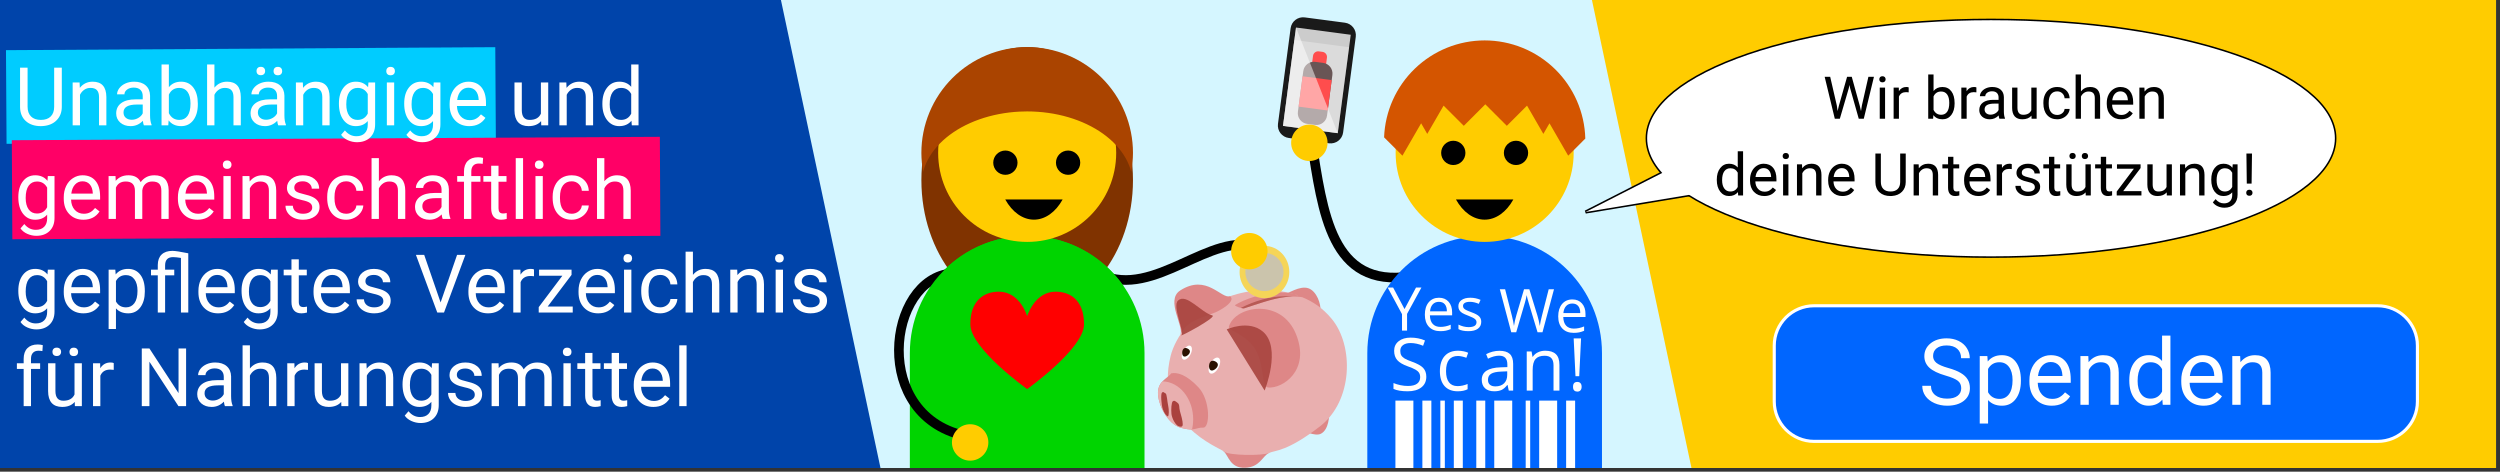 <svg width="212" height="40" viewBox="0 0 212 40" fill="none" xmlns="http://www.w3.org/2000/svg">
<rect x="0" y="0" width="212" height="40" fill="#333333" stroke="none"/>
<g clip-path="url(#clip0)">
<path d="M211.667 0H0V39.688H211.667V0Z" fill="#0044AA"/>
<path d="M211.667 0H93.067V39.688H211.667V0Z" fill="#FFCC00"/>
<path d="M66.223 0L74.666 39.688H143.439L134.996 0H66.223Z" fill="#D5F6FF"/>
<path d="M134.453 17.98L146.328 11.928L147.342 15.842L134.453 17.98Z" fill="white" stroke="black" stroke-width="0.265"/>
<path d="M87.105 26.561C92.06 26.561 96.076 21.509 96.076 15.278C96.076 9.046 92.06 3.994 87.105 3.994C82.15 3.994 78.134 9.046 78.134 15.278C78.134 21.509 82.15 26.561 87.105 26.561Z" fill="#803300"/>
<path d="M92.457 22.795C97.041 25.961 101.833 20.147 105.997 20.785" stroke="black" stroke-width="0.817"/>
<path fill-rule="evenodd" clip-rule="evenodd" d="M87.105 20C81.592 20 77.155 24.437 77.155 29.95V39.688H97.055V29.95C97.055 24.437 92.618 20 87.105 20Z" fill="#00D400"/>
<path d="M81.292 23.177C75.525 22.805 73.577 34.7 81.403 36.85" stroke="black" stroke-width="0.817"/>
<path fill-rule="evenodd" clip-rule="evenodd" d="M87.105 20C83.706 20 80.718 21.688 78.924 24.274H95.286C93.493 21.688 90.504 20 87.105 20Z" fill="#00D400"/>
<path d="M87.105 20.514C91.274 20.514 94.653 17.135 94.653 12.966C94.653 8.797 91.274 5.417 87.105 5.417C82.936 5.417 79.556 8.797 79.556 12.966C79.556 17.135 82.936 20.514 87.105 20.514Z" fill="#FFCC00"/>
<path d="M82.269 39.063C83.122 39.063 83.813 38.372 83.813 37.519C83.813 36.666 83.122 35.975 82.269 35.975C81.416 35.975 80.725 36.666 80.725 37.519C80.725 38.372 81.416 39.063 82.269 39.063Z" fill="#FFCC00"/>
<path fill-rule="evenodd" clip-rule="evenodd" d="M87.14 21.936C87.128 21.936 87.117 21.937 87.105 21.937C87.096 21.937 87.088 21.936 87.079 21.936C87.088 21.936 87.096 21.937 87.105 21.937C87.117 21.937 87.128 21.936 87.14 21.936Z" fill="#803300"/>
<path fill-rule="evenodd" clip-rule="evenodd" d="M87.105 3.994C85.927 3.994 84.76 4.226 83.672 4.677C82.583 5.128 81.594 5.789 80.761 6.622C79.928 7.455 79.267 8.444 78.816 9.533C78.365 10.621 78.133 11.788 78.133 12.966C78.135 13.508 78.186 14.048 78.285 14.581C78.293 14.538 78.303 14.495 78.312 14.452C78.372 14.248 78.446 14.046 78.534 13.847C78.623 13.648 78.725 13.453 78.842 13.261C78.958 13.069 79.088 12.882 79.232 12.699C79.375 12.516 79.532 12.339 79.701 12.167C79.87 11.995 80.051 11.829 80.243 11.67C80.436 11.511 80.64 11.358 80.855 11.213C81.069 11.068 81.294 10.931 81.528 10.801C81.763 10.672 82.006 10.551 82.258 10.438C82.509 10.326 82.769 10.222 83.036 10.128C83.302 10.033 83.575 9.948 83.854 9.873C84.133 9.797 84.417 9.732 84.705 9.676C84.993 9.62 85.285 9.575 85.58 9.539C85.875 9.504 86.172 9.479 86.47 9.464C86.682 9.454 86.893 9.448 87.105 9.448C87.404 9.448 87.703 9.459 88.001 9.48C88.298 9.5 88.594 9.531 88.887 9.573C89.18 9.614 89.471 9.665 89.756 9.727C90.042 9.789 90.323 9.86 90.599 9.941C90.874 10.022 91.143 10.113 91.406 10.213C91.668 10.312 91.924 10.421 92.17 10.539C92.417 10.657 92.656 10.783 92.885 10.917C93.113 11.051 93.332 11.193 93.541 11.342C93.749 11.492 93.946 11.648 94.132 11.811C94.318 11.974 94.493 12.143 94.654 12.319C94.816 12.494 94.965 12.675 95.1 12.86C95.236 13.046 95.358 13.236 95.467 13.43C95.575 13.624 95.669 13.822 95.749 14.022C95.82 14.202 95.878 14.383 95.925 14.567C96.023 14.039 96.074 13.503 96.076 12.966C96.076 11.788 95.844 10.621 95.393 9.533C94.943 8.444 94.282 7.455 93.449 6.622C92.616 5.789 91.627 5.128 90.538 4.677C89.45 4.226 88.283 3.994 87.105 3.994L87.105 3.994Z" fill="#AA4400"/>
<path d="M85.256 14.825C85.825 14.825 86.286 14.364 86.286 13.796C86.286 13.227 85.825 12.766 85.256 12.766C84.688 12.766 84.227 13.227 84.227 13.796C84.227 14.364 84.688 14.825 85.256 14.825Z" fill="black"/>
<path d="M90.575 14.825C91.143 14.825 91.604 14.364 91.604 13.796C91.604 13.227 91.143 12.766 90.575 12.766C90.006 12.766 89.545 13.227 89.545 13.796C89.545 14.364 90.006 14.825 90.575 14.825Z" fill="black"/>
<path fill-rule="evenodd" clip-rule="evenodd" d="M85.244 16.912C85.54 17.448 85.911 17.879 86.332 18.176C86.753 18.472 87.212 18.627 87.678 18.627C88.143 18.627 88.603 18.473 89.024 18.176C89.445 17.88 89.817 17.448 90.113 16.912H85.244Z" fill="black"/>
<path fill-rule="evenodd" clip-rule="evenodd" d="M112.705 35.191C112.705 35.191 112.715 36.415 112.014 36.78C111.514 37.041 110.455 36.493 110.455 36.493L112.705 35.191Z" fill="#DE8787"/>
<path fill-rule="evenodd" clip-rule="evenodd" d="M110.948 24.444C111.674 24.689 112.035 25.834 111.967 26.328L108.771 25.03C109.245 24.89 110.218 24.199 110.948 24.444Z" fill="#DE8787"/>
<path fill-rule="evenodd" clip-rule="evenodd" d="M103.777 38.285C104.183 38.64 104.3 39.707 105.577 39.667C106.854 39.627 107.054 38.663 107.614 38.41C108.15 38.169 103.364 37.924 103.777 38.285Z" fill="#DE8787"/>
<path fill-rule="evenodd" clip-rule="evenodd" d="M107.35 24.602C106.253 24.603 105.149 24.807 104.127 25.184C101.225 26.253 99.653 28.64 99.27 30.179C97.831 35.961 103.364 37.924 103.777 38.285C104.183 38.64 107.054 38.663 107.614 38.41C108.15 38.169 109.122 38.324 111.94 36.151C114.744 33.988 114.823 29.302 112.917 27.025C112.2 26.168 111.401 25.598 110.427 25.203C110.316 25.179 110.159 25.17 110.077 25.166C110.047 25.116 110.011 25.072 109.956 25.019C109.124 24.736 108.239 24.602 107.35 24.602Z" fill="#E9AFAF"/>
<path fill-rule="evenodd" clip-rule="evenodd" d="M107.529 32.858C108.722 32.986 111.157 31.434 109.901 28.337C108.645 25.239 104.756 25.912 104.208 27.695C104.104 28.032 105.808 28.388 106.524 29.76C107.241 31.132 106.946 32.795 107.529 32.858Z" fill="#DE8787"/>
<path fill-rule="evenodd" clip-rule="evenodd" d="M102.82 26.588C103.498 26.351 104.833 25.548 104.319 25.118C103.549 25.382 102.333 23.182 100.077 24.635C98.781 25.469 100.506 27.806 100.072 28.418C100.675 27.413 101.054 27.203 102.82 26.588H102.82Z" fill="#DE8787"/>
<path fill-rule="evenodd" clip-rule="evenodd" d="M99.326 31.658C98.993 32.102 98.238 32.3 98.196 33.248C98.154 34.211 98.96 35.94 100.136 36.276C101.308 36.611 101.433 36.234 102.033 36.262C102.619 36.289 102.661 33.932 101.615 32.83C100.575 31.735 99.815 31.56 99.326 31.658V31.658Z" fill="#DE8787"/>
<path d="M98.58 32.338C98.377 32.551 98.215 32.824 98.196 33.249C98.154 34.212 98.96 35.942 100.136 36.278C100.573 36.403 100.864 36.428 101.089 36.413C101.149 36.143 101.182 35.86 101.182 35.568C101.182 33.804 100.021 32.372 98.58 32.338L98.58 32.338Z" fill="#E9AFAF"/>
<path opacity="0.9" fill-rule="evenodd" clip-rule="evenodd" d="M104.024 27.93C104.024 27.93 105.892 27.082 107.101 28.127C108.7 29.508 107.24 33.119 107.24 33.119L104.024 27.93Z" fill="#A8443F"/>
<path opacity="0.9" fill-rule="evenodd" clip-rule="evenodd" d="M102.8 26.746C101.833 26.489 100.61 24.832 99.9 25.483C99.375 25.964 100.472 28.167 100.176 28.423C99.88 28.68 103.275 26.877 102.8 26.746Z" fill="#A8443E"/>
<path opacity="0.95" fill-rule="evenodd" clip-rule="evenodd" d="M98.538 33.291C98.412 33.408 98.482 34.323 98.6 34.685C98.719 35.048 98.966 35.359 99.047 35.3C99.124 35.244 99.144 34.771 99.062 34.407C98.978 34.037 98.954 33.401 98.839 33.36C98.726 33.319 98.661 33.177 98.538 33.291L98.538 33.291ZM99.46 34.022C99.33 34.111 99.299 34.74 99.34 35.111C99.394 35.522 99.706 36.094 99.989 36.165C100.273 36.234 100.338 36.144 100.275 35.732C100.212 35.321 100.045 34.909 100.017 34.644C99.989 34.379 100.009 34.266 99.836 34.142C99.662 34.017 99.589 33.934 99.46 34.022Z" fill="#A73C39"/>
<path fill-rule="evenodd" clip-rule="evenodd" d="M108.636 24.802C107.054 24.807 105.482 25.402 104.721 25.872C104.756 25.998 105.325 26.164 105.483 26.154C107.093 25.654 108.563 25.034 110.08 25.168C110.047 25.087 109.946 25.003 109.815 24.922C109.43 24.838 109.032 24.801 108.636 24.802Z" fill="#DE8787"/>
<path opacity="0.75" fill-rule="evenodd" clip-rule="evenodd" d="M108.969 25.123C107.652 25.134 106.42 25.513 105.217 26.111C105.328 26.14 105.428 26.157 105.481 26.154C106.934 25.703 108.272 25.154 109.634 25.15C109.41 25.13 109.188 25.121 108.969 25.123V25.123Z" fill="#AA4B45"/>
<path d="M100.333 30.482C100.5 30.571 100.774 30.386 100.944 30.067C101.115 29.748 101.118 29.418 100.95 29.328C100.783 29.239 100.509 29.424 100.339 29.743C100.168 30.061 100.165 30.392 100.333 30.482Z" fill="white"/>
<path d="M100.897 29.878C100.847 30.08 100.54 30.309 100.373 30.219C100.206 30.13 100.212 29.738 100.357 29.583C100.44 29.493 100.556 29.476 100.723 29.566C100.89 29.655 100.925 29.762 100.897 29.878L100.897 29.878Z" fill="#2B1100"/>
<path d="M102.627 31.66C102.818 31.763 103.13 31.551 103.324 31.188C103.519 30.825 103.522 30.448 103.331 30.346C103.141 30.244 102.829 30.455 102.634 30.818C102.44 31.181 102.437 31.558 102.627 31.66Z" fill="white"/>
<path d="M103.265 31.008C103.208 31.239 102.858 31.5 102.668 31.398C102.477 31.296 102.485 30.85 102.649 30.673C102.744 30.571 102.876 30.551 103.067 30.653C103.257 30.755 103.297 30.877 103.265 31.008L103.265 31.008Z" fill="#2B1100"/>
<path d="M107.224 25.285C108.389 25.285 109.333 24.292 109.333 23.067C109.333 21.842 108.389 20.849 107.224 20.849C106.06 20.849 105.116 21.842 105.116 23.067C105.116 24.292 106.06 25.285 107.224 25.285Z" fill="#F5D558"/>
<path d="M107.224 24.684C108.118 24.684 108.842 23.96 108.842 23.067C108.842 22.174 108.118 21.45 107.224 21.45C106.331 21.45 105.607 22.174 105.607 23.067C105.607 23.96 106.331 24.684 107.224 24.684Z" fill="#CBC4AC"/>
<path d="M105.944 22.843C106.797 22.843 107.488 22.152 107.488 21.299C107.488 20.446 106.797 19.755 105.944 19.755C105.092 19.755 104.4 20.446 104.4 21.299C104.4 22.152 105.092 22.843 105.944 22.843Z" fill="#FFCC00"/>
<path fill-rule="evenodd" clip-rule="evenodd" d="M87.105 32.993C87.105 32.993 82.283 29.556 82.283 27.503C82.283 25.426 83.5 24.734 84.694 24.734C86.508 24.734 87.105 26.811 87.105 26.811C87.105 26.811 87.726 24.734 89.516 24.734C90.733 24.734 91.927 25.426 91.927 27.503C91.927 29.556 87.105 32.993 87.105 32.993Z" fill="#FF0000"/>
<path d="M119.611 23.431C112.861 24.459 112.18 18.016 111.205 11.936" stroke="black" stroke-width="0.817"/>
<path d="M133.182 33.973H119.745V39.688H133.182V33.973Z" fill="black"/>
<path fill-rule="evenodd" clip-rule="evenodd" d="M125.898 20C120.386 20 115.948 24.437 115.948 29.95V39.688H135.848V29.95C135.848 24.437 131.411 20 125.898 20Z" fill="#0066FF"/>
<path d="M125.898 20.514C130.067 20.514 133.447 17.135 133.447 12.966C133.447 8.797 130.067 5.417 125.898 5.417C121.729 5.417 118.35 8.797 118.35 12.966C118.35 17.135 121.729 20.514 125.898 20.514Z" fill="#FFCC00"/>
<path d="M123.239 13.995C123.808 13.995 124.268 13.534 124.268 12.966C124.268 12.397 123.808 11.936 123.239 11.936C122.671 11.936 122.21 12.397 122.21 12.966C122.21 13.534 122.671 13.995 123.239 13.995Z" fill="black"/>
<path d="M128.557 13.995C129.126 13.995 129.587 13.534 129.587 12.966C129.587 12.397 129.126 11.936 128.557 11.936C127.989 11.936 127.528 12.397 127.528 12.966C127.528 13.534 127.989 13.995 128.557 13.995Z" fill="black"/>
<path fill-rule="evenodd" clip-rule="evenodd" d="M123.464 16.912C123.76 17.448 124.131 17.879 124.552 18.176C124.973 18.472 125.432 18.627 125.898 18.627C126.363 18.627 126.823 18.473 127.244 18.176C127.665 17.88 128.037 17.448 128.333 16.912H123.464Z" fill="black"/>
<path d="M114.051 1.926L110.642 1.475C110.058 1.398 109.522 1.809 109.445 2.393L108.372 10.503C108.295 11.088 108.706 11.624 109.29 11.701L112.699 12.152C113.283 12.229 113.82 11.818 113.897 11.234L114.969 3.123C115.046 2.539 114.635 2.003 114.051 1.926Z" fill="#1A1A1A"/>
<path d="M114.544 2.948L109.901 2.334L108.798 10.679L113.441 11.293L114.544 2.948Z" fill="#CCCCCC"/>
<path d="M112.151 4.398L111.834 4.356C111.596 4.325 111.377 4.492 111.345 4.731L111.127 6.382C111.096 6.621 111.263 6.84 111.502 6.871L111.819 6.913C112.057 6.945 112.276 6.777 112.308 6.538L112.526 4.887C112.557 4.648 112.39 4.43 112.151 4.398Z" fill="#FF0000"/>
<path d="M112.204 5.333L111.541 5.245C111.042 5.18 110.585 5.53 110.519 6.029L110.062 9.482C109.996 9.981 110.347 10.438 110.845 10.504L111.509 10.592C112.007 10.658 112.465 10.307 112.531 9.808L112.987 6.355C113.053 5.857 112.702 5.399 112.204 5.333Z" fill="#280B0B"/>
<path fill-rule="evenodd" clip-rule="evenodd" d="M110.461 6.468L110.12 9.043L112.589 9.37L112.929 6.794L110.461 6.468Z" fill="#FF0000"/>
<path d="M114.404 4.005L109.761 3.392L108.798 10.679L113.441 11.293L114.404 4.005Z" fill="white" fill-opacity="0.303"/>
<path fill-rule="evenodd" clip-rule="evenodd" d="M109.901 2.334L113.441 11.293L108.798 10.679L109.901 2.334Z" fill="white" fill-opacity="0.498"/>
<path d="M111.033 13.652C111.886 13.652 112.577 12.961 112.577 12.108C112.577 11.255 111.886 10.564 111.033 10.564C110.18 10.564 109.489 11.255 109.489 12.108C109.489 12.961 110.18 13.652 111.033 13.652Z" fill="#FFCC00"/>
<path d="M119.104 26.209L120.078 24.384H120.537L119.319 26.618V28.033H118.89V26.638L117.674 24.384H118.138L119.104 26.209Z" fill="white"/>
<path d="M122.134 28.083C121.73 28.083 121.411 27.96 121.176 27.714C120.943 27.467 120.827 27.125 120.827 26.688C120.827 26.247 120.935 25.897 121.151 25.637C121.369 25.377 121.661 25.248 122.027 25.248C122.37 25.248 122.641 25.361 122.841 25.587C123.04 25.812 123.14 26.109 123.14 26.478V26.74H121.256C121.264 27.061 121.345 27.305 121.498 27.471C121.653 27.638 121.87 27.721 122.149 27.721C122.444 27.721 122.735 27.66 123.023 27.536V27.906C122.877 27.969 122.738 28.014 122.606 28.041C122.476 28.069 122.319 28.083 122.134 28.083ZM122.022 25.595C121.802 25.595 121.627 25.666 121.495 25.809C121.366 25.952 121.289 26.15 121.266 26.403H122.696C122.696 26.142 122.638 25.942 122.521 25.804C122.405 25.665 122.238 25.595 122.022 25.595Z" fill="white"/>
<path d="M125.609 27.287C125.609 27.541 125.514 27.738 125.324 27.876C125.135 28.014 124.868 28.083 124.526 28.083C124.163 28.083 123.88 28.026 123.677 27.911V27.526C123.808 27.593 123.949 27.645 124.099 27.684C124.25 27.722 124.396 27.741 124.536 27.741C124.752 27.741 124.918 27.707 125.035 27.639C125.151 27.569 125.209 27.463 125.209 27.322C125.209 27.215 125.163 27.125 125.07 27.05C124.978 26.973 124.798 26.883 124.531 26.78C124.276 26.685 124.095 26.603 123.986 26.533C123.88 26.462 123.8 26.381 123.747 26.291C123.695 26.201 123.669 26.094 123.669 25.969C123.669 25.746 123.76 25.57 123.941 25.442C124.123 25.312 124.372 25.248 124.688 25.248C124.982 25.248 125.27 25.308 125.551 25.427L125.404 25.764C125.13 25.651 124.881 25.595 124.658 25.595C124.461 25.595 124.313 25.625 124.214 25.687C124.114 25.748 124.064 25.833 124.064 25.942C124.064 26.015 124.082 26.077 124.119 26.129C124.157 26.18 124.218 26.229 124.301 26.276C124.384 26.323 124.544 26.39 124.78 26.478C125.105 26.596 125.323 26.715 125.437 26.835C125.551 26.955 125.609 27.105 125.609 27.287Z" fill="white"/>
<path d="M130.803 28.177H130.384L129.648 25.734C129.613 25.626 129.574 25.489 129.53 25.325C129.487 25.16 129.465 25.061 129.463 25.027C129.426 25.247 129.368 25.488 129.288 25.749L128.574 28.177H128.155L127.184 24.528H127.634L128.21 26.782C128.29 27.098 128.348 27.384 128.385 27.641C128.43 27.336 128.496 27.038 128.584 26.747L129.238 24.528H129.688L130.374 26.767C130.454 27.025 130.521 27.316 130.576 27.641C130.608 27.404 130.668 27.117 130.756 26.777L131.33 24.528H131.779L130.803 28.177Z" fill="white"/>
<path d="M133.444 28.227C133.04 28.227 132.72 28.104 132.486 27.858C132.253 27.612 132.136 27.27 132.136 26.832C132.136 26.391 132.244 26.041 132.461 25.781C132.679 25.522 132.971 25.392 133.337 25.392C133.679 25.392 133.951 25.505 134.15 25.731C134.35 25.956 134.45 26.253 134.45 26.622V26.884H132.565C132.574 27.206 132.654 27.449 132.808 27.616C132.962 27.782 133.179 27.865 133.459 27.865C133.754 27.865 134.045 27.804 134.333 27.681V28.05C134.186 28.113 134.047 28.158 133.916 28.185C133.786 28.213 133.629 28.227 133.444 28.227ZM133.332 25.739C133.112 25.739 132.937 25.81 132.805 25.953C132.675 26.097 132.599 26.295 132.575 26.548H134.006C134.006 26.286 133.947 26.087 133.831 25.948C133.714 25.809 133.548 25.739 133.332 25.739Z" fill="white"/>
<path d="M120.951 31.943C120.951 32.332 120.81 32.636 120.527 32.854C120.245 33.072 119.861 33.181 119.377 33.181C118.852 33.181 118.448 33.114 118.166 32.978V32.482C118.347 32.558 118.545 32.619 118.759 32.663C118.973 32.708 119.185 32.73 119.395 32.73C119.738 32.73 119.996 32.665 120.17 32.536C120.344 32.405 120.43 32.223 120.43 31.991C120.43 31.838 120.399 31.713 120.337 31.616C120.276 31.517 120.173 31.426 120.028 31.343C119.884 31.261 119.665 31.167 119.371 31.062C118.959 30.914 118.664 30.74 118.487 30.538C118.311 30.336 118.223 30.073 118.223 29.747C118.223 29.406 118.351 29.135 118.608 28.933C118.864 28.731 119.203 28.63 119.625 28.63C120.065 28.63 120.47 28.711 120.839 28.872L120.679 29.321C120.313 29.167 119.958 29.09 119.613 29.09C119.34 29.09 119.127 29.149 118.974 29.266C118.821 29.383 118.744 29.546 118.744 29.754C118.744 29.907 118.772 30.033 118.829 30.132C118.885 30.229 118.98 30.319 119.113 30.402C119.249 30.482 119.454 30.572 119.731 30.671C120.195 30.837 120.514 31.014 120.688 31.204C120.863 31.394 120.951 31.64 120.951 31.943Z" fill="white"/>
<path d="M123.614 33.181C123.134 33.181 122.761 33.034 122.497 32.739C122.235 32.442 122.103 32.023 122.103 31.483C122.103 30.927 122.237 30.498 122.503 30.196C122.771 29.893 123.153 29.741 123.648 29.741C123.807 29.741 123.966 29.759 124.126 29.793C124.285 29.827 124.411 29.868 124.501 29.914L124.347 30.341C124.236 30.297 124.115 30.26 123.984 30.232C123.852 30.202 123.736 30.187 123.635 30.187C122.961 30.187 122.624 30.616 122.624 31.476C122.624 31.884 122.706 32.197 122.869 32.415C123.035 32.633 123.279 32.742 123.602 32.742C123.879 32.742 124.162 32.682 124.453 32.563V33.008C124.231 33.124 123.951 33.181 123.614 33.181Z" fill="white"/>
<path d="M127.942 33.121L127.843 32.648H127.818C127.653 32.856 127.487 32.997 127.322 33.072C127.158 33.145 126.953 33.181 126.707 33.181C126.378 33.181 126.12 33.096 125.932 32.927C125.746 32.757 125.653 32.516 125.653 32.203C125.653 31.533 126.189 31.182 127.261 31.149L127.824 31.131V30.925C127.824 30.665 127.768 30.473 127.655 30.35C127.544 30.225 127.365 30.162 127.119 30.162C126.842 30.162 126.529 30.247 126.18 30.417L126.026 30.032C126.189 29.943 126.368 29.874 126.562 29.823C126.758 29.773 126.953 29.747 127.149 29.747C127.545 29.747 127.838 29.835 128.027 30.011C128.219 30.187 128.315 30.468 128.315 30.856V33.121H127.942ZM126.807 32.766C127.12 32.766 127.365 32.681 127.543 32.509C127.722 32.337 127.812 32.097 127.812 31.788V31.489L127.31 31.51C126.91 31.524 126.621 31.587 126.444 31.698C126.268 31.806 126.18 31.977 126.18 32.209C126.18 32.391 126.235 32.529 126.344 32.624C126.455 32.719 126.609 32.766 126.807 32.766Z" fill="white"/>
<path d="M131.738 33.121V30.974C131.738 30.703 131.676 30.502 131.553 30.368C131.43 30.235 131.237 30.168 130.975 30.168C130.628 30.168 130.373 30.262 130.212 30.45C130.05 30.638 129.97 30.948 129.97 31.38V33.121H129.467V29.802H129.876L129.957 30.256H129.982C130.085 30.093 130.229 29.966 130.415 29.878C130.6 29.787 130.807 29.741 131.035 29.741C131.435 29.741 131.736 29.838 131.938 30.032C132.14 30.224 132.24 30.532 132.24 30.956V33.121H131.738Z" fill="white"/>
<path d="M133.919 31.9H133.601L133.447 28.694H134.074L133.919 31.9ZM133.393 32.8C133.393 32.525 133.514 32.388 133.756 32.388C133.873 32.388 133.963 32.423 134.025 32.494C134.09 32.565 134.122 32.666 134.122 32.8C134.122 32.929 134.09 33.03 134.025 33.102C133.961 33.173 133.871 33.208 133.756 33.208C133.651 33.208 133.564 33.177 133.495 33.114C133.427 33.05 133.393 32.945 133.393 32.8Z" fill="white"/>
<path fill-rule="evenodd" clip-rule="evenodd" d="M125.898 3.427C123.69 3.43 121.569 4.287 119.979 5.82C118.39 7.352 117.455 9.44 117.371 11.647L117.664 11.94L118.926 13.202L120.512 10.455L121.031 11.355L122.416 8.957L124.129 10.67L125.953 8.846L125.954 8.842L125.955 8.846L127.779 10.67L129.492 8.957L130.877 11.355L131.397 10.455L132.983 13.202L134.244 11.94L134.434 11.751C134.376 9.524 133.452 7.409 131.858 5.854C130.263 4.3 128.125 3.429 125.898 3.427Z" fill="#D45500"/>
<path fill-rule="evenodd" clip-rule="evenodd" d="M118.331 33.973V39.688H119.855V33.973H118.331ZM120.617 33.973V39.688H121.379V33.973H120.617ZM122.141 33.973V39.688H122.522V33.973H122.141ZM123.284 33.973V39.688H124.046V33.973H123.284ZM125.189 33.973V39.688H125.95V33.973H125.189ZM126.712 33.973V39.688H128.236V33.973H126.712ZM129.379 33.973V39.688H129.76V33.973H129.379ZM130.522 33.973V39.688H132.046V33.973H130.522ZM132.808 33.973V39.688H133.57V33.973H132.808Z" fill="white"/>
<path d="M42 4L0.507 4.254L0.556 12.197L42.049 11.944L42 4Z" fill="#00CCFF"/>
<path d="M55.956 11.602L1.002 11.89L1.046 20.288L56 20L55.956 11.602Z" fill="#FF0066"/>
<path d="M5.241 5.738V9.063C5.239 9.525 5.093 9.902 4.804 10.195C4.518 10.489 4.128 10.653 3.635 10.689L3.464 10.696C2.929 10.696 2.502 10.551 2.184 10.262C1.866 9.974 1.705 9.576 1.701 9.07V5.738H2.339V9.05C2.339 9.404 2.436 9.679 2.631 9.876C2.826 10.071 3.104 10.168 3.464 10.168C3.829 10.168 4.108 10.071 4.301 9.876C4.495 9.681 4.593 9.407 4.593 9.053V5.738H5.241ZM6.749 6.994L6.769 7.451C7.047 7.102 7.41 6.927 7.858 6.927C8.626 6.927 9.013 7.36 9.02 8.227V10.629H8.398V8.224C8.396 7.962 8.336 7.768 8.217 7.643C8.101 7.517 7.918 7.454 7.67 7.454C7.468 7.454 7.291 7.508 7.139 7.616C6.987 7.723 6.868 7.864 6.783 8.039V10.629H6.161V6.994H6.749ZM12.201 10.629C12.165 10.557 12.136 10.429 12.114 10.246C11.825 10.546 11.48 10.696 11.079 10.696C10.721 10.696 10.426 10.595 10.195 10.393C9.967 10.19 9.853 9.932 9.853 9.621C9.853 9.242 9.996 8.949 10.283 8.741C10.572 8.53 10.977 8.425 11.499 8.425H12.103V8.14C12.103 7.922 12.038 7.75 11.909 7.622C11.779 7.492 11.587 7.428 11.334 7.428C11.113 7.428 10.927 7.484 10.777 7.595C10.627 7.707 10.552 7.843 10.552 8.002H9.927C9.927 7.821 9.991 7.646 10.118 7.478C10.248 7.308 10.423 7.173 10.642 7.075C10.864 6.976 11.107 6.927 11.371 6.927C11.79 6.927 12.118 7.032 12.355 7.243C12.593 7.451 12.716 7.739 12.725 8.106V9.779C12.725 10.113 12.767 10.378 12.852 10.575V10.629H12.201ZM11.17 10.155C11.364 10.155 11.549 10.105 11.724 10.004C11.899 9.903 12.025 9.772 12.103 9.611V8.865H11.616C10.855 8.865 10.474 9.088 10.474 9.534C10.474 9.728 10.539 9.881 10.669 9.99C10.799 10.1 10.966 10.155 11.17 10.155ZM16.776 8.852C16.776 9.407 16.648 9.854 16.393 10.192C16.137 10.528 15.795 10.696 15.365 10.696C14.906 10.696 14.551 10.534 14.3 10.209L14.27 10.629H13.699V5.469H14.32V7.394C14.571 7.083 14.917 6.927 15.358 6.927C15.799 6.927 16.145 7.094 16.396 7.428C16.649 7.761 16.776 8.218 16.776 8.798V8.852ZM16.154 8.781C16.154 8.358 16.073 8.031 15.909 7.8C15.746 7.57 15.511 7.454 15.204 7.454C14.794 7.454 14.499 7.645 14.32 8.025V9.597C14.511 9.978 14.807 10.168 15.21 10.168C15.508 10.168 15.74 10.053 15.906 9.822C16.071 9.592 16.154 9.245 16.154 8.781ZM18.183 7.434C18.459 7.096 18.817 6.927 19.258 6.927C20.026 6.927 20.413 7.36 20.42 8.227V10.629H19.799V8.224C19.797 7.962 19.736 7.768 19.617 7.643C19.501 7.517 19.318 7.454 19.07 7.454C18.868 7.454 18.691 7.508 18.539 7.616C18.387 7.723 18.268 7.864 18.183 8.039V10.629H17.562V5.469H18.183V7.434ZM23.594 10.629C23.559 10.557 23.529 10.429 23.507 10.246C23.218 10.546 22.873 10.696 22.473 10.696C22.114 10.696 21.82 10.595 21.589 10.393C21.361 10.19 21.247 9.932 21.247 9.621C21.247 9.242 21.39 8.949 21.676 8.741C21.965 8.53 22.371 8.425 22.892 8.425H23.497V8.14C23.497 7.922 23.432 7.75 23.302 7.622C23.172 7.492 22.981 7.428 22.728 7.428C22.506 7.428 22.32 7.484 22.17 7.595C22.02 7.707 21.945 7.843 21.945 8.002H21.32C21.32 7.821 21.384 7.646 21.512 7.478C21.642 7.308 21.816 7.173 22.036 7.075C22.258 6.976 22.5 6.927 22.765 6.927C23.183 6.927 23.512 7.032 23.749 7.243C23.986 7.451 24.11 7.739 24.118 8.106V9.779C24.118 10.113 24.161 10.378 24.246 10.575V10.629H23.594ZM22.563 10.155C22.758 10.155 22.943 10.105 23.117 10.004C23.292 9.903 23.419 9.772 23.497 9.611V8.865H23.01C22.249 8.865 21.868 9.088 21.868 9.534C21.868 9.728 21.933 9.881 22.063 9.99C22.193 10.1 22.359 10.155 22.563 10.155ZM21.75 6.023C21.75 5.923 21.781 5.839 21.841 5.772C21.904 5.702 21.995 5.667 22.116 5.667C22.237 5.667 22.329 5.702 22.392 5.772C22.455 5.839 22.486 5.923 22.486 6.023C22.486 6.124 22.455 6.208 22.392 6.275C22.329 6.343 22.237 6.376 22.116 6.376C21.995 6.376 21.904 6.343 21.841 6.275C21.781 6.208 21.75 6.124 21.75 6.023ZM23.195 6.03C23.195 5.929 23.225 5.844 23.285 5.775C23.348 5.705 23.44 5.671 23.561 5.671C23.682 5.671 23.774 5.705 23.836 5.775C23.899 5.844 23.93 5.929 23.93 6.03C23.93 6.131 23.899 6.215 23.836 6.282C23.774 6.349 23.682 6.383 23.561 6.383C23.44 6.383 23.348 6.349 23.285 6.282C23.225 6.215 23.195 6.131 23.195 6.03ZM25.68 6.994L25.701 7.451C25.978 7.102 26.341 6.927 26.789 6.927C27.557 6.927 27.944 7.36 27.951 8.227V10.629H27.33V8.224C27.327 7.962 27.267 7.768 27.148 7.643C27.032 7.517 26.849 7.454 26.601 7.454C26.399 7.454 26.222 7.508 26.07 7.616C25.918 7.723 25.799 7.864 25.714 8.039V10.629H25.093V6.994H25.68ZM28.74 8.781C28.74 8.215 28.871 7.765 29.133 7.431C29.395 7.095 29.742 6.927 30.175 6.927C30.618 6.927 30.964 7.084 31.213 7.397L31.243 6.994H31.811V10.541C31.811 11.011 31.671 11.382 31.391 11.653C31.113 11.924 30.739 12.059 30.269 12.059C30.007 12.059 29.75 12.004 29.5 11.892C29.249 11.78 29.057 11.626 28.925 11.431L29.248 11.059C29.514 11.388 29.84 11.552 30.225 11.552C30.527 11.552 30.762 11.467 30.93 11.297C31.101 11.127 31.186 10.887 31.186 10.578V10.266C30.937 10.553 30.598 10.696 30.168 10.696C29.742 10.696 29.398 10.524 29.133 10.182C28.871 9.839 28.74 9.372 28.74 8.781ZM29.365 8.852C29.365 9.262 29.449 9.584 29.617 9.819C29.785 10.052 30.02 10.168 30.322 10.168C30.714 10.168 31.002 9.99 31.186 9.634V7.975C30.995 7.628 30.71 7.454 30.329 7.454C30.027 7.454 29.791 7.572 29.62 7.807C29.45 8.042 29.365 8.39 29.365 8.852ZM33.426 10.629H32.805V6.994H33.426V10.629ZM32.754 6.03C32.754 5.929 32.785 5.844 32.845 5.775C32.908 5.705 32.999 5.671 33.12 5.671C33.241 5.671 33.333 5.705 33.396 5.775C33.459 5.844 33.49 5.929 33.49 6.03C33.49 6.131 33.459 6.215 33.396 6.282C33.333 6.349 33.241 6.383 33.12 6.383C32.999 6.383 32.908 6.349 32.845 6.282C32.785 6.215 32.754 6.131 32.754 6.03ZM34.276 8.781C34.276 8.215 34.407 7.765 34.669 7.431C34.931 7.095 35.278 6.927 35.71 6.927C36.154 6.927 36.5 7.084 36.748 7.397L36.778 6.994H37.346V10.541C37.346 11.011 37.206 11.382 36.926 11.653C36.648 11.924 36.275 12.059 35.804 12.059C35.542 12.059 35.286 12.004 35.035 11.892C34.784 11.78 34.593 11.626 34.461 11.431L34.783 11.059C35.05 11.388 35.375 11.552 35.761 11.552C36.063 11.552 36.298 11.467 36.466 11.297C36.636 11.127 36.721 10.887 36.721 10.578V10.266C36.473 10.553 36.133 10.696 35.703 10.696C35.278 10.696 34.933 10.524 34.669 10.182C34.407 9.839 34.276 9.372 34.276 8.781ZM34.901 8.852C34.901 9.262 34.985 9.584 35.153 9.819C35.321 10.052 35.556 10.168 35.858 10.168C36.25 10.168 36.538 9.99 36.721 9.634V7.975C36.531 7.628 36.245 7.454 35.865 7.454C35.562 7.454 35.326 7.572 35.156 7.807C34.986 8.042 34.901 8.39 34.901 8.852ZM39.795 10.696C39.302 10.696 38.901 10.535 38.592 10.212C38.283 9.887 38.129 9.454 38.129 8.912V8.798C38.129 8.437 38.197 8.116 38.334 7.834C38.472 7.55 38.665 7.328 38.911 7.169C39.16 7.008 39.429 6.927 39.718 6.927C40.19 6.927 40.557 7.083 40.819 7.394C41.081 7.705 41.212 8.151 41.212 8.731V8.989H38.75C38.759 9.348 38.863 9.638 39.062 9.859C39.264 10.079 39.519 10.189 39.828 10.189C40.048 10.189 40.234 10.144 40.386 10.054C40.538 9.965 40.671 9.846 40.786 9.698L41.165 9.994C40.861 10.462 40.404 10.696 39.795 10.696ZM39.718 7.438C39.467 7.438 39.256 7.529 39.086 7.713C38.916 7.894 38.81 8.15 38.77 8.479H40.591V8.432C40.573 8.116 40.488 7.872 40.336 7.7C40.183 7.525 39.977 7.438 39.718 7.438ZM45.885 10.269C45.643 10.554 45.288 10.696 44.82 10.696C44.432 10.696 44.137 10.584 43.933 10.36C43.731 10.134 43.63 9.8 43.627 9.359V6.994H44.249V9.342C44.249 9.893 44.473 10.168 44.92 10.168C45.395 10.168 45.711 9.992 45.868 9.638V6.994H46.489V10.629H45.898L45.885 10.269ZM48.024 6.994L48.044 7.451C48.322 7.102 48.685 6.927 49.133 6.927C49.901 6.927 50.288 7.36 50.295 8.227V10.629H49.673V8.224C49.671 7.962 49.611 7.768 49.492 7.643C49.376 7.517 49.193 7.454 48.944 7.454C48.743 7.454 48.566 7.508 48.414 7.616C48.262 7.723 48.143 7.864 48.058 8.039V10.629H47.436V6.994H48.024ZM51.081 8.781C51.081 8.224 51.213 7.776 51.477 7.438C51.741 7.097 52.087 6.927 52.515 6.927C52.941 6.927 53.278 7.073 53.526 7.364V5.469H54.148V10.629H53.577L53.546 10.239C53.298 10.543 52.952 10.696 52.508 10.696C52.087 10.696 51.744 10.523 51.477 10.178C51.213 9.834 51.081 9.384 51.081 8.828V8.781ZM51.702 8.852C51.702 9.264 51.787 9.586 51.958 9.819C52.128 10.052 52.363 10.168 52.663 10.168C53.057 10.168 53.345 9.992 53.526 9.638V7.968C53.34 7.626 53.055 7.454 52.67 7.454C52.365 7.454 52.128 7.572 51.958 7.807C51.787 8.042 51.702 8.39 51.702 8.852ZM1.553 16.719C1.553 16.152 1.684 15.702 1.946 15.368C2.208 15.033 2.555 14.864 2.987 14.864C3.431 14.864 3.777 15.021 4.025 15.335L4.055 14.932H4.623V18.479C4.623 18.949 4.483 19.32 4.203 19.591C3.925 19.862 3.551 19.997 3.081 19.997C2.819 19.997 2.563 19.941 2.312 19.829C2.061 19.717 1.87 19.564 1.738 19.369L2.06 18.996C2.327 19.325 2.652 19.49 3.038 19.49C3.34 19.49 3.575 19.405 3.743 19.235C3.913 19.064 3.998 18.825 3.998 18.516V18.203C3.75 18.49 3.41 18.633 2.98 18.633C2.555 18.633 2.21 18.462 1.946 18.119C1.684 17.777 1.553 17.31 1.553 16.719ZM2.178 16.789C2.178 17.199 2.262 17.521 2.43 17.757C2.598 17.989 2.833 18.106 3.135 18.106C3.527 18.106 3.815 17.928 3.998 17.572V15.912C3.808 15.565 3.522 15.392 3.142 15.392C2.839 15.392 2.603 15.509 2.433 15.745C2.263 15.98 2.178 16.328 2.178 16.789ZM7.072 18.633C6.579 18.633 6.178 18.472 5.869 18.15C5.56 17.825 5.406 17.392 5.406 16.85V16.735C5.406 16.375 5.474 16.054 5.611 15.771C5.749 15.487 5.942 15.265 6.188 15.106C6.437 14.945 6.706 14.864 6.994 14.864C7.467 14.864 7.834 15.02 8.096 15.331C8.358 15.643 8.489 16.088 8.489 16.668V16.927H6.027C6.036 17.285 6.14 17.575 6.339 17.797C6.541 18.016 6.796 18.126 7.105 18.126C7.325 18.126 7.511 18.081 7.663 17.992C7.815 17.902 7.948 17.784 8.063 17.636L8.442 17.931C8.138 18.399 7.681 18.633 7.072 18.633ZM6.994 15.375C6.744 15.375 6.533 15.467 6.363 15.65C6.193 15.832 6.087 16.087 6.047 16.416H7.868V16.369C7.85 16.054 7.765 15.809 7.612 15.637C7.46 15.462 7.254 15.375 6.994 15.375ZM9.796 14.932L9.813 15.335C10.079 15.021 10.438 14.864 10.891 14.864C11.399 14.864 11.745 15.059 11.929 15.449C12.05 15.274 12.206 15.133 12.399 15.026C12.594 14.918 12.823 14.864 13.088 14.864C13.885 14.864 14.29 15.287 14.303 16.131V18.566H13.682V16.168C13.682 15.908 13.623 15.714 13.504 15.587C13.385 15.457 13.186 15.392 12.906 15.392C12.675 15.392 12.484 15.461 12.332 15.6C12.18 15.737 12.091 15.921 12.066 16.154V18.566H11.442V16.185C11.442 15.656 11.183 15.392 10.666 15.392C10.258 15.392 9.979 15.565 9.829 15.912V18.566H9.208V14.932H9.796ZM16.752 18.633C16.259 18.633 15.859 18.472 15.55 18.15C15.241 17.825 15.086 17.392 15.086 16.85V16.735C15.086 16.375 15.154 16.054 15.291 15.771C15.43 15.487 15.623 15.265 15.869 15.106C16.117 14.945 16.386 14.864 16.675 14.864C17.147 14.864 17.515 15.02 17.777 15.331C18.039 15.643 18.17 16.088 18.17 16.668V16.927H15.708C15.716 17.285 15.821 17.575 16.02 17.797C16.221 18.016 16.477 18.126 16.786 18.126C17.005 18.126 17.191 18.081 17.343 17.992C17.496 17.902 17.629 17.784 17.743 17.636L18.123 17.931C17.818 18.399 17.361 18.633 16.752 18.633ZM16.675 15.375C16.424 15.375 16.214 15.467 16.044 15.65C15.873 15.832 15.768 16.087 15.728 16.416H17.548V16.369C17.53 16.054 17.445 15.809 17.293 15.637C17.141 15.462 16.935 15.375 16.675 15.375ZM19.567 18.566H18.946V14.932H19.567V18.566ZM18.895 13.968C18.895 13.867 18.925 13.782 18.986 13.712C19.049 13.643 19.14 13.608 19.261 13.608C19.382 13.608 19.474 13.643 19.537 13.712C19.599 13.782 19.631 13.867 19.631 13.968C19.631 14.069 19.599 14.152 19.537 14.22C19.474 14.287 19.382 14.32 19.261 14.32C19.14 14.32 19.049 14.287 18.986 14.22C18.925 14.152 18.895 14.069 18.895 13.968ZM21.152 14.932L21.173 15.389C21.45 15.039 21.813 14.864 22.261 14.864C23.029 14.864 23.416 15.298 23.423 16.165V18.566H22.802V16.161C22.799 15.899 22.739 15.705 22.62 15.58C22.504 15.455 22.321 15.392 22.073 15.392C21.871 15.392 21.694 15.446 21.542 15.553C21.39 15.661 21.271 15.802 21.186 15.976V18.566H20.565V14.932H21.152ZM26.476 17.602C26.476 17.434 26.413 17.304 26.285 17.212C26.16 17.118 25.939 17.038 25.623 16.971C25.31 16.903 25.06 16.823 24.874 16.729C24.691 16.635 24.554 16.523 24.464 16.393C24.377 16.263 24.333 16.108 24.333 15.929C24.333 15.632 24.459 15.38 24.71 15.174C24.963 14.968 25.285 14.864 25.677 14.864C26.089 14.864 26.423 14.971 26.678 15.184C26.936 15.396 27.064 15.668 27.064 16H26.439C26.439 15.83 26.367 15.683 26.221 15.56C26.078 15.437 25.896 15.375 25.677 15.375C25.451 15.375 25.274 15.424 25.146 15.523C25.019 15.621 24.955 15.75 24.955 15.909C24.955 16.059 25.014 16.172 25.133 16.248C25.252 16.325 25.465 16.397 25.774 16.467C26.086 16.536 26.338 16.619 26.53 16.715C26.723 16.812 26.865 16.928 26.957 17.065C27.051 17.199 27.098 17.364 27.098 17.558C27.098 17.883 26.968 18.144 26.708 18.341C26.448 18.536 26.111 18.633 25.697 18.633C25.406 18.633 25.148 18.582 24.925 18.479C24.701 18.376 24.525 18.233 24.397 18.049C24.272 17.863 24.209 17.663 24.209 17.448H24.831C24.842 17.656 24.925 17.822 25.079 17.945C25.236 18.066 25.442 18.126 25.697 18.126C25.932 18.126 26.12 18.079 26.261 17.985C26.405 17.889 26.476 17.761 26.476 17.602ZM29.365 18.126C29.587 18.126 29.78 18.059 29.946 17.925C30.112 17.79 30.204 17.622 30.222 17.421H30.809C30.798 17.629 30.727 17.827 30.595 18.015C30.462 18.203 30.285 18.353 30.064 18.465C29.844 18.577 29.611 18.633 29.365 18.633C28.87 18.633 28.476 18.469 28.183 18.14C27.892 17.808 27.746 17.356 27.746 16.782V16.678C27.746 16.325 27.811 16.01 27.941 15.735C28.071 15.459 28.257 15.245 28.498 15.093C28.743 14.941 29.03 14.864 29.362 14.864C29.769 14.864 30.108 14.987 30.376 15.231C30.647 15.475 30.792 15.792 30.809 16.181H30.222C30.204 15.946 30.114 15.754 29.953 15.604C29.794 15.451 29.597 15.375 29.362 15.375C29.046 15.375 28.801 15.489 28.626 15.718C28.454 15.944 28.367 16.272 28.367 16.702V16.82C28.367 17.238 28.454 17.561 28.626 17.787C28.799 18.013 29.045 18.126 29.365 18.126ZM32.13 15.372C32.405 15.034 32.763 14.864 33.204 14.864C33.972 14.864 34.36 15.298 34.367 16.165V18.566H33.745V16.161C33.743 15.899 33.682 15.705 33.564 15.58C33.447 15.455 33.265 15.392 33.016 15.392C32.815 15.392 32.638 15.446 32.486 15.553C32.333 15.661 32.215 15.802 32.13 15.976V18.566H31.508V13.407H32.13V15.372ZM37.541 18.566C37.505 18.494 37.476 18.367 37.453 18.183C37.165 18.483 36.82 18.633 36.419 18.633C36.061 18.633 35.766 18.532 35.535 18.331C35.307 18.127 35.193 17.87 35.193 17.558C35.193 17.18 35.336 16.887 35.623 16.678C35.912 16.468 36.317 16.363 36.839 16.363H37.443V16.077C37.443 15.86 37.379 15.688 37.249 15.56C37.119 15.43 36.927 15.365 36.674 15.365C36.453 15.365 36.267 15.421 36.117 15.533C35.967 15.645 35.892 15.78 35.892 15.939H35.267C35.267 15.758 35.331 15.583 35.458 15.415C35.588 15.245 35.763 15.111 35.982 15.012C36.204 14.914 36.447 14.864 36.711 14.864C37.13 14.864 37.458 14.97 37.695 15.18C37.933 15.389 38.056 15.676 38.065 16.044V17.716C38.065 18.05 38.107 18.315 38.193 18.512V18.566H37.541ZM36.51 18.093C36.705 18.093 36.889 18.042 37.064 17.941C37.239 17.841 37.365 17.71 37.443 17.548V16.803H36.956C36.195 16.803 35.814 17.026 35.814 17.471C35.814 17.666 35.879 17.818 36.009 17.928C36.139 18.038 36.306 18.093 36.51 18.093ZM39.345 18.566V15.412H38.77V14.932H39.345V14.559C39.345 14.169 39.449 13.868 39.657 13.655C39.865 13.443 40.16 13.336 40.54 13.336C40.684 13.336 40.826 13.355 40.967 13.393L40.933 13.897C40.828 13.877 40.716 13.867 40.597 13.867C40.396 13.867 40.24 13.926 40.131 14.045C40.021 14.161 39.966 14.329 39.966 14.549V14.932H40.742V15.412H39.966V18.566H39.345ZM42.274 14.052V14.932H42.952V15.412H42.274V17.666C42.274 17.811 42.304 17.921 42.364 17.995C42.425 18.067 42.528 18.103 42.673 18.103C42.745 18.103 42.843 18.089 42.969 18.062V18.566C42.806 18.611 42.647 18.633 42.492 18.633C42.214 18.633 42.005 18.549 41.864 18.381C41.723 18.213 41.652 17.975 41.652 17.666V15.412H40.99V14.932H41.652V14.052H42.274ZM44.356 18.566H43.735V13.407H44.356V18.566ZM46.029 18.566H45.408V14.932H46.029V18.566ZM45.357 13.968C45.357 13.867 45.387 13.782 45.448 13.712C45.511 13.643 45.602 13.608 45.723 13.608C45.844 13.608 45.936 13.643 45.999 13.712C46.061 13.782 46.093 13.867 46.093 13.968C46.093 14.069 46.061 14.152 45.999 14.22C45.936 14.287 45.844 14.32 45.723 14.32C45.602 14.32 45.511 14.287 45.448 14.22C45.387 14.152 45.357 14.069 45.357 13.968ZM48.484 18.126C48.706 18.126 48.9 18.059 49.066 17.925C49.231 17.79 49.323 17.622 49.341 17.421H49.929C49.917 17.629 49.846 17.827 49.714 18.015C49.582 18.203 49.405 18.353 49.183 18.465C48.964 18.577 48.731 18.633 48.484 18.633C47.989 18.633 47.595 18.469 47.302 18.14C47.011 17.808 46.865 17.356 46.865 16.782V16.678C46.865 16.325 46.93 16.01 47.06 15.735C47.19 15.459 47.376 15.245 47.618 15.093C47.862 14.941 48.15 14.864 48.481 14.864C48.889 14.864 49.227 14.987 49.495 15.231C49.766 15.475 49.911 15.792 49.929 16.181H49.341C49.323 15.946 49.233 15.754 49.072 15.604C48.913 15.451 48.716 15.375 48.481 15.375C48.165 15.375 47.92 15.489 47.745 15.718C47.573 15.944 47.487 16.272 47.487 16.702V16.82C47.487 17.238 47.573 17.561 47.745 17.787C47.918 18.013 48.164 18.126 48.484 18.126ZM51.249 15.372C51.524 15.034 51.883 14.864 52.324 14.864C53.092 14.864 53.479 15.298 53.486 16.165V18.566H52.864V16.161C52.862 15.899 52.802 15.705 52.683 15.58C52.567 15.455 52.384 15.392 52.136 15.392C51.934 15.392 51.757 15.446 51.605 15.553C51.453 15.661 51.334 15.802 51.249 15.976V18.566H50.627V13.407H51.249V15.372ZM1.553 24.656C1.553 24.09 1.684 23.64 1.946 23.306C2.208 22.97 2.555 22.802 2.987 22.802C3.431 22.802 3.777 22.959 4.025 23.272L4.055 22.869H4.623V26.416C4.623 26.887 4.483 27.257 4.203 27.528C3.925 27.799 3.551 27.934 3.081 27.934C2.819 27.934 2.563 27.879 2.312 27.767C2.061 27.655 1.87 27.501 1.738 27.306L2.06 26.934C2.327 27.263 2.652 27.427 3.038 27.427C3.34 27.427 3.575 27.342 3.743 27.172C3.913 27.002 3.998 26.762 3.998 26.453V26.141C3.75 26.427 3.41 26.571 2.98 26.571C2.555 26.571 2.21 26.399 1.946 26.057C1.684 25.714 1.553 25.247 1.553 24.656ZM2.178 24.727C2.178 25.137 2.262 25.459 2.43 25.694C2.598 25.927 2.833 26.043 3.135 26.043C3.527 26.043 3.815 25.865 3.998 25.509V23.85C3.808 23.503 3.522 23.329 3.142 23.329C2.839 23.329 2.603 23.447 2.433 23.682C2.263 23.917 2.178 24.265 2.178 24.727ZM7.072 26.571C6.579 26.571 6.178 26.41 5.869 26.087C5.56 25.762 5.406 25.329 5.406 24.787V24.673C5.406 24.312 5.474 23.991 5.611 23.709C5.749 23.425 5.942 23.203 6.188 23.044C6.437 22.883 6.706 22.802 6.994 22.802C7.467 22.802 7.834 22.958 8.096 23.269C8.358 23.58 8.489 24.026 8.489 24.606V24.864H6.027C6.036 25.223 6.14 25.513 6.339 25.734C6.541 25.954 6.796 26.064 7.105 26.064C7.325 26.064 7.511 26.019 7.663 25.929C7.815 25.84 7.948 25.721 8.063 25.573L8.442 25.869C8.138 26.337 7.681 26.571 7.072 26.571ZM6.994 23.313C6.744 23.313 6.533 23.404 6.363 23.588C6.193 23.769 6.087 24.025 6.047 24.354H7.868V24.307C7.85 23.991 7.765 23.747 7.612 23.575C7.46 23.4 7.254 23.313 6.994 23.313ZM12.281 24.727C12.281 25.28 12.155 25.726 11.902 26.064C11.649 26.402 11.306 26.571 10.874 26.571C10.433 26.571 10.086 26.431 9.833 26.151V27.901H9.211V22.869H9.779L9.809 23.272C10.062 22.959 10.414 22.802 10.864 22.802C11.301 22.802 11.645 22.967 11.899 23.296C12.154 23.625 12.281 24.083 12.281 24.67V24.727ZM11.66 24.656C11.66 24.246 11.573 23.923 11.398 23.686C11.223 23.448 10.984 23.329 10.679 23.329C10.303 23.329 10.021 23.496 9.833 23.83V25.567C10.019 25.898 10.303 26.064 10.686 26.064C10.984 26.064 11.22 25.946 11.395 25.711C11.572 25.474 11.66 25.122 11.66 24.656ZM15.345 21.872C15.067 21.827 14.843 21.804 14.673 21.804C14.225 21.804 14.001 22.04 14.001 22.51V22.869H14.777V23.35H14.001V26.504H13.38V23.35H12.805V22.869H13.38V22.473C13.382 22.085 13.491 21.789 13.706 21.583C13.921 21.377 14.226 21.274 14.623 21.274C14.849 21.274 15.297 21.342 15.966 21.479V26.504H15.345V21.872ZM18.492 26.571C18 26.571 17.599 26.41 17.29 26.087C16.981 25.762 16.826 25.329 16.826 24.787V24.673C16.826 24.312 16.894 23.991 17.031 23.709C17.17 23.425 17.362 23.203 17.609 23.044C17.857 22.883 18.126 22.802 18.415 22.802C18.887 22.802 19.255 22.958 19.517 23.269C19.779 23.58 19.91 24.026 19.91 24.606V24.864H17.448C17.456 25.223 17.561 25.513 17.76 25.734C17.961 25.954 18.217 26.064 18.526 26.064C18.745 26.064 18.931 26.019 19.083 25.929C19.236 25.84 19.369 25.721 19.483 25.573L19.863 25.869C19.558 26.337 19.101 26.571 18.492 26.571ZM18.415 23.313C18.164 23.313 17.954 23.404 17.783 23.588C17.613 23.769 17.508 24.025 17.468 24.354H19.288V24.307C19.27 23.991 19.185 23.747 19.033 23.575C18.881 23.4 18.675 23.313 18.415 23.313ZM20.484 24.656C20.484 24.09 20.615 23.64 20.877 23.306C21.139 22.97 21.486 22.802 21.918 22.802C22.362 22.802 22.708 22.959 22.956 23.272L22.986 22.869H23.554V26.416C23.554 26.887 23.414 27.257 23.134 27.528C22.857 27.799 22.483 27.934 22.012 27.934C21.75 27.934 21.494 27.879 21.243 27.767C20.992 27.655 20.801 27.501 20.669 27.306L20.991 26.934C21.258 27.263 21.584 27.427 21.969 27.427C22.271 27.427 22.506 27.342 22.674 27.172C22.844 27.002 22.929 26.762 22.929 26.453V26.141C22.681 26.427 22.341 26.571 21.912 26.571C21.486 26.571 21.141 26.399 20.877 26.057C20.615 25.714 20.484 25.247 20.484 24.656ZM21.109 24.727C21.109 25.137 21.193 25.459 21.361 25.694C21.529 25.927 21.764 26.043 22.066 26.043C22.458 26.043 22.746 25.865 22.929 25.509V23.85C22.739 23.503 22.453 23.329 22.073 23.329C21.77 23.329 21.534 23.447 21.364 23.682C21.194 23.917 21.109 24.265 21.109 24.727ZM25.338 21.989V22.869H26.016V23.35H25.338V25.603C25.338 25.749 25.368 25.859 25.428 25.933C25.489 26.004 25.592 26.04 25.737 26.04C25.809 26.04 25.908 26.027 26.033 26V26.504C25.87 26.548 25.711 26.571 25.556 26.571C25.278 26.571 25.069 26.487 24.928 26.319C24.787 26.151 24.716 25.912 24.716 25.603V23.35H24.055V22.869H24.716V21.989H25.338ZM28.253 26.571C27.761 26.571 27.36 26.41 27.051 26.087C26.742 25.762 26.587 25.329 26.587 24.787V24.673C26.587 24.312 26.656 23.991 26.792 23.709C26.931 23.425 27.124 23.203 27.37 23.044C27.619 22.883 27.887 22.802 28.176 22.802C28.648 22.802 29.016 22.958 29.278 23.269C29.54 23.58 29.671 24.026 29.671 24.606V24.864H27.209C27.218 25.223 27.322 25.513 27.521 25.734C27.723 25.954 27.978 26.064 28.287 26.064C28.506 26.064 28.692 26.019 28.845 25.929C28.997 25.84 29.13 25.721 29.244 25.573L29.624 25.869C29.319 26.337 28.862 26.571 28.253 26.571ZM28.176 23.313C27.925 23.313 27.715 23.404 27.545 23.588C27.374 23.769 27.269 24.025 27.229 24.354H29.049V24.307C29.032 23.991 28.946 23.747 28.794 23.575C28.642 23.4 28.436 23.313 28.176 23.313ZM32.509 25.54C32.509 25.372 32.445 25.242 32.318 25.15C32.192 25.056 31.972 24.975 31.656 24.908C31.342 24.841 31.093 24.76 30.907 24.666C30.723 24.572 30.587 24.46 30.497 24.33C30.41 24.201 30.366 24.046 30.366 23.867C30.366 23.569 30.491 23.317 30.742 23.111C30.995 22.905 31.318 22.802 31.71 22.802C32.122 22.802 32.455 22.908 32.711 23.121C32.968 23.334 33.097 23.606 33.097 23.937H32.472C32.472 23.767 32.399 23.62 32.254 23.497C32.111 23.374 31.929 23.313 31.71 23.313C31.483 23.313 31.307 23.362 31.179 23.46C31.051 23.559 30.988 23.688 30.988 23.847C30.988 23.997 31.047 24.11 31.166 24.186C31.284 24.262 31.498 24.335 31.807 24.404C32.118 24.474 32.37 24.556 32.563 24.653C32.755 24.749 32.898 24.866 32.989 25.002C33.084 25.137 33.13 25.301 33.13 25.496C33.13 25.821 33.001 26.081 32.741 26.279C32.481 26.473 32.144 26.571 31.73 26.571C31.439 26.571 31.181 26.519 30.957 26.416C30.733 26.313 30.558 26.17 30.43 25.986C30.305 25.8 30.242 25.6 30.242 25.385H30.863C30.874 25.593 30.957 25.759 31.112 25.882C31.268 26.003 31.475 26.064 31.73 26.064C31.965 26.064 32.153 26.017 32.294 25.922C32.438 25.826 32.509 25.699 32.509 25.54ZM37.363 25.647L38.76 21.613H39.465L37.652 26.504H37.081L35.27 21.613H35.972L37.363 25.647ZM41.387 26.571C40.894 26.571 40.493 26.41 40.184 26.087C39.875 25.762 39.721 25.329 39.721 24.787V24.673C39.721 24.312 39.789 23.991 39.926 23.709C40.065 23.425 40.257 23.203 40.504 23.044C40.752 22.883 41.021 22.802 41.31 22.802C41.782 22.802 42.149 22.958 42.411 23.269C42.673 23.58 42.804 24.026 42.804 24.606V24.864H40.342C40.351 25.223 40.455 25.513 40.655 25.734C40.856 25.954 41.111 26.064 41.42 26.064C41.64 26.064 41.826 26.019 41.978 25.929C42.13 25.84 42.264 25.721 42.378 25.573L42.757 25.869C42.453 26.337 41.996 26.571 41.387 26.571ZM41.31 23.313C41.059 23.313 40.848 23.404 40.678 23.588C40.508 23.769 40.403 24.025 40.362 24.354H42.183V24.307C42.165 23.991 42.08 23.747 41.928 23.575C41.775 23.4 41.569 23.313 41.31 23.313ZM45.283 23.427C45.189 23.411 45.087 23.403 44.978 23.403C44.57 23.403 44.294 23.577 44.148 23.924V26.504H43.526V22.869H44.131L44.141 23.289C44.345 22.964 44.634 22.802 45.008 22.802C45.129 22.802 45.221 22.818 45.283 22.849V23.427ZM46.442 25.996H48.568V26.504H45.683V26.047L47.688 23.383H45.713V22.869H48.468V23.309L46.442 25.996ZM50.725 26.571C50.232 26.571 49.831 26.41 49.522 26.087C49.213 25.762 49.059 25.329 49.059 24.787V24.673C49.059 24.312 49.127 23.991 49.264 23.709C49.403 23.425 49.595 23.203 49.841 23.044C50.09 22.883 50.359 22.802 50.648 22.802C51.12 22.802 51.487 22.958 51.749 23.269C52.011 23.58 52.142 24.026 52.142 24.606V24.864H49.68C49.689 25.223 49.793 25.513 49.992 25.734C50.194 25.954 50.449 26.064 50.758 26.064C50.978 26.064 51.164 26.019 51.316 25.929C51.468 25.84 51.602 25.721 51.716 25.573L52.095 25.869C51.791 26.337 51.334 26.571 50.725 26.571ZM50.648 23.313C50.397 23.313 50.186 23.404 50.016 23.588C49.846 23.769 49.741 24.025 49.7 24.354H51.521V24.307C51.503 23.991 51.418 23.747 51.266 23.575C51.113 23.4 50.907 23.313 50.648 23.313ZM53.54 26.504H52.918V22.869H53.54V26.504ZM52.868 21.905C52.868 21.804 52.898 21.719 52.959 21.65C53.021 21.581 53.113 21.546 53.234 21.546C53.355 21.546 53.447 21.581 53.509 21.65C53.572 21.719 53.603 21.804 53.603 21.905C53.603 22.006 53.572 22.09 53.509 22.157C53.447 22.224 53.355 22.258 53.234 22.258C53.113 22.258 53.021 22.224 52.959 22.157C52.898 22.09 52.868 22.006 52.868 21.905ZM55.995 26.064C56.217 26.064 56.41 25.996 56.576 25.862C56.742 25.728 56.834 25.56 56.852 25.358H57.439C57.428 25.567 57.356 25.765 57.224 25.953C57.092 26.141 56.915 26.291 56.694 26.403C56.474 26.515 56.241 26.571 55.995 26.571C55.5 26.571 55.106 26.406 54.813 26.077C54.522 25.746 54.376 25.293 54.376 24.72V24.616C54.376 24.262 54.441 23.947 54.571 23.672C54.701 23.397 54.887 23.183 55.128 23.03C55.373 22.878 55.66 22.802 55.992 22.802C56.399 22.802 56.737 22.924 57.006 23.168C57.277 23.412 57.422 23.729 57.439 24.119H56.852C56.834 23.884 56.744 23.691 56.583 23.541C56.424 23.389 56.227 23.313 55.992 23.313C55.676 23.313 55.431 23.427 55.256 23.655C55.084 23.881 54.997 24.209 54.997 24.639V24.757C54.997 25.176 55.084 25.498 55.256 25.724C55.428 25.951 55.675 26.064 55.995 26.064ZM58.76 23.309C59.035 22.971 59.393 22.802 59.834 22.802C60.602 22.802 60.99 23.235 60.996 24.102V26.504H60.375V24.099C60.373 23.837 60.312 23.643 60.194 23.517C60.077 23.392 59.895 23.329 59.646 23.329C59.445 23.329 59.268 23.383 59.115 23.491C58.963 23.598 58.844 23.739 58.76 23.914V26.504H58.138V21.344H58.76V23.309ZM62.515 22.869L62.535 23.326C62.813 22.977 63.175 22.802 63.623 22.802C64.391 22.802 64.779 23.235 64.785 24.102V26.504H64.164V24.099C64.162 23.837 64.101 23.643 63.983 23.517C63.866 23.392 63.684 23.329 63.435 23.329C63.234 23.329 63.057 23.383 62.904 23.491C62.752 23.598 62.633 23.739 62.548 23.914V26.504H61.927V22.869H62.515ZM66.398 26.504H65.776V22.869H66.398V26.504ZM65.726 21.905C65.726 21.804 65.756 21.719 65.817 21.65C65.879 21.581 65.971 21.546 66.092 21.546C66.213 21.546 66.305 21.581 66.368 21.65C66.43 21.719 66.462 21.804 66.462 21.905C66.462 22.006 66.43 22.09 66.368 22.157C66.305 22.224 66.213 22.258 66.092 22.258C65.971 22.258 65.879 22.224 65.817 22.157C65.756 22.09 65.726 22.006 65.726 21.905ZM69.511 25.54C69.511 25.372 69.448 25.242 69.32 25.15C69.195 25.056 68.974 24.975 68.658 24.908C68.345 24.841 68.095 24.76 67.909 24.666C67.726 24.572 67.589 24.46 67.499 24.33C67.412 24.201 67.368 24.046 67.368 23.867C67.368 23.569 67.494 23.317 67.745 23.111C67.998 22.905 68.32 22.802 68.712 22.802C69.124 22.802 69.458 22.908 69.713 23.121C69.971 23.334 70.099 23.606 70.099 23.937H69.475C69.475 23.767 69.402 23.62 69.256 23.497C69.113 23.374 68.931 23.313 68.712 23.313C68.486 23.313 68.309 23.362 68.181 23.46C68.054 23.559 67.99 23.688 67.99 23.847C67.99 23.997 68.049 24.11 68.168 24.186C68.287 24.262 68.501 24.335 68.809 24.404C69.121 24.474 69.373 24.556 69.565 24.653C69.758 24.749 69.9 24.866 69.992 25.002C70.086 25.137 70.133 25.301 70.133 25.496C70.133 25.821 70.003 26.081 69.743 26.279C69.484 26.473 69.147 26.571 68.732 26.571C68.441 26.571 68.184 26.519 67.96 26.416C67.736 26.313 67.56 26.17 67.432 25.986C67.307 25.8 67.244 25.6 67.244 25.385H67.866C67.877 25.593 67.96 25.759 68.114 25.882C68.271 26.003 68.477 26.064 68.732 26.064C68.967 26.064 69.156 26.017 69.296 25.922C69.44 25.826 69.511 25.699 69.511 25.54ZM2.006 34.441V31.287H1.432V30.807H2.006V30.434C2.006 30.044 2.11 29.743 2.319 29.53C2.527 29.318 2.821 29.211 3.202 29.211C3.345 29.211 3.488 29.23 3.629 29.268L3.595 29.772C3.49 29.752 3.378 29.742 3.259 29.742C3.058 29.742 2.902 29.801 2.792 29.92C2.683 30.036 2.628 30.204 2.628 30.424V30.807H3.404V31.287H2.628V34.441H2.006ZM6.336 34.082C6.094 34.366 5.739 34.508 5.271 34.508C4.884 34.508 4.588 34.396 4.384 34.172C4.183 33.946 4.081 33.613 4.079 33.171V30.807H4.7V33.155C4.7 33.706 4.924 33.981 5.372 33.981C5.847 33.981 6.162 33.804 6.319 33.45V30.807H6.941V34.441H6.349L6.336 34.082ZM4.445 29.836C4.445 29.735 4.475 29.651 4.536 29.584C4.598 29.515 4.69 29.48 4.811 29.48C4.932 29.48 5.024 29.515 5.087 29.584C5.149 29.651 5.181 29.735 5.181 29.836C5.181 29.937 5.149 30.021 5.087 30.088C5.024 30.155 4.932 30.189 4.811 30.189C4.69 30.189 4.598 30.155 4.536 30.088C4.475 30.021 4.445 29.937 4.445 29.836ZM5.889 29.843C5.889 29.742 5.92 29.657 5.98 29.587C6.043 29.518 6.135 29.483 6.255 29.483C6.376 29.483 6.468 29.518 6.531 29.587C6.594 29.657 6.625 29.742 6.625 29.843C6.625 29.944 6.594 30.027 6.531 30.095C6.468 30.162 6.376 30.195 6.255 30.195C6.135 30.195 6.043 30.162 5.98 30.095C5.92 30.027 5.889 29.944 5.889 29.843ZM9.645 31.364C9.551 31.349 9.449 31.341 9.339 31.341C8.931 31.341 8.655 31.514 8.509 31.861V34.441H7.888V30.807H8.492L8.503 31.227C8.706 30.902 8.995 30.739 9.369 30.739C9.49 30.739 9.582 30.755 9.645 30.787V31.364ZM15.781 34.441H15.133L12.671 30.672V34.441H12.023V29.55H12.671L15.14 33.336V29.55H15.781V34.441ZM19.073 34.441C19.037 34.37 19.008 34.242 18.986 34.058C18.697 34.358 18.352 34.508 17.951 34.508C17.593 34.508 17.299 34.407 17.068 34.206C16.84 34.002 16.725 33.745 16.725 33.433C16.725 33.055 16.869 32.762 17.155 32.553C17.444 32.343 17.849 32.238 18.371 32.238H18.976V31.952C18.976 31.735 18.911 31.562 18.781 31.435C18.651 31.305 18.46 31.24 18.207 31.24C17.985 31.24 17.799 31.296 17.649 31.408C17.499 31.52 17.424 31.655 17.424 31.814H16.799C16.799 31.633 16.863 31.458 16.991 31.29C17.121 31.12 17.295 30.986 17.515 30.887C17.736 30.789 17.979 30.739 18.244 30.739C18.662 30.739 18.99 30.845 19.228 31.055C19.465 31.264 19.588 31.551 19.597 31.919V33.591C19.597 33.925 19.64 34.19 19.725 34.387V34.441H19.073ZM18.042 33.968C18.237 33.968 18.422 33.917 18.596 33.816C18.771 33.716 18.898 33.585 18.976 33.423V32.678H18.489C17.727 32.678 17.347 32.901 17.347 33.346C17.347 33.541 17.412 33.693 17.542 33.803C17.671 33.913 17.838 33.968 18.042 33.968ZM21.193 31.247C21.468 30.909 21.826 30.739 22.268 30.739C23.036 30.739 23.423 31.173 23.43 32.039V34.441H22.808V32.036C22.806 31.774 22.746 31.58 22.627 31.455C22.511 31.33 22.328 31.267 22.079 31.267C21.878 31.267 21.701 31.321 21.549 31.428C21.396 31.536 21.278 31.677 21.193 31.851V34.441H20.571V29.282H21.193V31.247ZM26.117 31.364C26.023 31.349 25.921 31.341 25.811 31.341C25.404 31.341 25.127 31.514 24.982 31.861V34.441H24.36V30.807H24.965L24.975 31.227C25.179 30.902 25.468 30.739 25.842 30.739C25.962 30.739 26.054 30.755 26.117 30.787V31.364ZM28.935 34.082C28.693 34.366 28.338 34.508 27.87 34.508C27.483 34.508 27.187 34.396 26.984 34.172C26.782 33.946 26.68 33.613 26.678 33.171V30.807H27.299V33.155C27.299 33.706 27.523 33.981 27.971 33.981C28.446 33.981 28.762 33.804 28.918 33.45V30.807H29.54V34.441H28.949L28.935 34.082ZM31.075 30.807L31.095 31.264C31.373 30.914 31.735 30.739 32.183 30.739C32.951 30.739 33.339 31.173 33.346 32.039V34.441H32.724V32.036C32.722 31.774 32.661 31.58 32.543 31.455C32.426 31.33 32.244 31.267 31.995 31.267C31.794 31.267 31.617 31.321 31.465 31.428C31.312 31.536 31.194 31.677 31.108 31.851V34.441H30.487V30.807H31.075ZM34.135 32.594C34.135 32.027 34.266 31.577 34.528 31.243C34.79 30.907 35.137 30.739 35.569 30.739C36.013 30.739 36.358 30.896 36.607 31.21L36.637 30.807H37.205V34.354C37.205 34.824 37.065 35.195 36.785 35.466C36.507 35.737 36.133 35.872 35.663 35.872C35.401 35.872 35.145 35.816 34.894 35.704C34.643 35.592 34.452 35.439 34.32 35.244L34.642 34.871C34.908 35.2 35.234 35.365 35.62 35.365C35.922 35.365 36.157 35.28 36.325 35.11C36.495 34.939 36.58 34.7 36.58 34.391V34.078C36.332 34.365 35.992 34.508 35.562 34.508C35.137 34.508 34.792 34.337 34.528 33.994C34.266 33.652 34.135 33.185 34.135 32.594ZM34.76 32.664C34.76 33.074 34.844 33.397 35.011 33.632C35.179 33.864 35.415 33.981 35.717 33.981C36.109 33.981 36.397 33.803 36.58 33.447V31.788C36.39 31.44 36.104 31.267 35.724 31.267C35.421 31.267 35.185 31.384 35.015 31.62C34.845 31.855 34.76 32.203 34.76 32.664ZM40.262 33.477C40.262 33.309 40.198 33.179 40.07 33.087C39.945 32.993 39.724 32.913 39.408 32.846C39.095 32.778 38.845 32.698 38.659 32.604C38.476 32.51 38.339 32.398 38.25 32.268C38.162 32.138 38.119 31.983 38.119 31.804C38.119 31.506 38.244 31.255 38.495 31.049C38.748 30.843 39.07 30.739 39.462 30.739C39.874 30.739 40.208 30.846 40.463 31.059C40.721 31.271 40.849 31.544 40.849 31.875H40.225C40.225 31.705 40.152 31.558 40.006 31.435C39.863 31.312 39.682 31.25 39.462 31.25C39.236 31.25 39.059 31.299 38.931 31.398C38.804 31.496 38.74 31.625 38.74 31.784C38.74 31.934 38.799 32.047 38.918 32.123C39.037 32.2 39.251 32.272 39.56 32.342C39.871 32.411 40.123 32.494 40.315 32.59C40.508 32.687 40.65 32.803 40.742 32.94C40.836 33.074 40.883 33.239 40.883 33.433C40.883 33.758 40.753 34.019 40.493 34.216C40.234 34.411 39.897 34.508 39.482 34.508C39.191 34.508 38.934 34.457 38.71 34.354C38.486 34.251 38.31 34.108 38.182 33.924C38.057 33.738 37.994 33.538 37.994 33.323H38.616C38.627 33.531 38.71 33.697 38.864 33.82C39.021 33.941 39.227 34.001 39.482 34.001C39.718 34.001 39.906 33.954 40.047 33.86C40.19 33.764 40.262 33.636 40.262 33.477ZM42.277 30.807L42.294 31.21C42.56 30.896 42.92 30.739 43.372 30.739C43.88 30.739 44.226 30.934 44.41 31.324C44.531 31.149 44.688 31.008 44.88 30.901C45.075 30.793 45.304 30.739 45.569 30.739C46.366 30.739 46.771 31.162 46.785 32.006V34.441H46.163V32.043C46.163 31.783 46.104 31.589 45.985 31.462C45.867 31.332 45.667 31.267 45.387 31.267C45.157 31.267 44.965 31.336 44.813 31.475C44.661 31.612 44.572 31.797 44.548 32.029V34.441H43.923V32.06C43.923 31.531 43.664 31.267 43.147 31.267C42.739 31.267 42.461 31.44 42.311 31.788V34.441H41.689V30.807H42.277ZM48.4 34.441H47.779V30.807H48.4V34.441ZM47.729 29.843C47.729 29.742 47.759 29.657 47.819 29.587C47.882 29.518 47.974 29.483 48.095 29.483C48.216 29.483 48.307 29.518 48.37 29.587C48.433 29.657 48.464 29.742 48.464 29.843C48.464 29.944 48.433 30.027 48.37 30.095C48.307 30.162 48.216 30.195 48.095 30.195C47.974 30.195 47.882 30.162 47.819 30.095C47.759 30.027 47.729 29.944 47.729 29.843ZM50.241 29.927V30.807H50.92V31.287H50.241V33.541C50.241 33.687 50.271 33.796 50.332 33.87C50.392 33.942 50.495 33.978 50.641 33.978C50.712 33.978 50.811 33.964 50.936 33.937V34.441C50.773 34.486 50.614 34.508 50.459 34.508C50.182 34.508 49.972 34.424 49.831 34.256C49.69 34.088 49.62 33.85 49.62 33.541V31.287H48.958V30.807H49.62V29.927H50.241ZM52.492 29.927V30.807H53.17V31.287H52.492V33.541C52.492 33.687 52.522 33.796 52.582 33.87C52.643 33.942 52.746 33.978 52.891 33.978C52.963 33.978 53.062 33.964 53.187 33.937V34.441C53.023 34.486 52.864 34.508 52.71 34.508C52.432 34.508 52.223 34.424 52.082 34.256C51.941 34.088 51.87 33.85 51.87 33.541V31.287H51.209V30.807H51.87V29.927H52.492ZM55.407 34.508C54.915 34.508 54.514 34.347 54.205 34.025C53.896 33.7 53.741 33.267 53.741 32.725V32.611C53.741 32.25 53.809 31.929 53.946 31.646C54.085 31.362 54.278 31.14 54.524 30.981C54.772 30.82 55.041 30.739 55.33 30.739C55.802 30.739 56.17 30.895 56.432 31.206C56.694 31.518 56.825 31.963 56.825 32.543V32.802H54.363C54.371 33.16 54.476 33.45 54.675 33.672C54.877 33.891 55.132 34.001 55.441 34.001C55.66 34.001 55.846 33.956 55.998 33.867C56.151 33.777 56.284 33.658 56.398 33.511L56.778 33.806C56.473 34.274 56.016 34.508 55.407 34.508ZM55.33 31.25C55.079 31.25 54.869 31.342 54.699 31.526C54.528 31.707 54.423 31.962 54.383 32.291H56.203V32.244C56.185 31.929 56.1 31.684 55.948 31.512C55.796 31.337 55.59 31.25 55.33 31.25ZM58.222 34.441H57.601V29.282H58.222V34.441Z" fill="white"/>
<path d="M201.615 25.929H153.838C151.97 25.929 150.456 27.443 150.456 29.311V34.047C150.456 35.915 151.97 37.429 153.838 37.429H201.615C203.483 37.429 204.997 35.915 204.997 34.047V29.311C204.997 27.443 203.483 25.929 201.615 25.929Z" fill="#0066FF" stroke="white" stroke-width="0.265"/>
<path d="M164.987 31.849C164.358 31.668 163.899 31.447 163.612 31.184C163.327 30.919 163.184 30.594 163.184 30.207C163.184 29.769 163.358 29.407 163.707 29.122C164.059 28.834 164.514 28.691 165.074 28.691C165.456 28.691 165.796 28.764 166.094 28.912C166.394 29.06 166.626 29.263 166.789 29.523C166.955 29.783 167.037 30.067 167.037 30.375H166.3C166.3 30.039 166.193 29.775 165.979 29.584C165.766 29.391 165.464 29.294 165.074 29.294C164.713 29.294 164.43 29.374 164.227 29.535C164.025 29.692 163.925 29.913 163.925 30.195C163.925 30.422 164.02 30.614 164.211 30.772C164.405 30.927 164.732 31.07 165.193 31.2C165.656 31.329 166.018 31.473 166.277 31.631C166.54 31.786 166.733 31.968 166.858 32.177C166.985 32.386 167.049 32.632 167.049 32.914C167.049 33.365 166.873 33.727 166.522 33.999C166.17 34.269 165.701 34.404 165.113 34.404C164.731 34.404 164.374 34.331 164.043 34.186C163.712 34.038 163.456 33.837 163.276 33.583C163.097 33.328 163.008 33.039 163.008 32.716H163.745C163.745 33.052 163.869 33.318 164.116 33.514C164.365 33.707 164.698 33.804 165.113 33.804C165.5 33.804 165.796 33.725 166.002 33.567C166.209 33.41 166.312 33.194 166.312 32.922C166.312 32.65 166.216 32.44 166.025 32.292C165.834 32.142 165.488 31.994 164.987 31.849ZM171.372 32.307C171.372 32.936 171.228 33.443 170.94 33.827C170.653 34.212 170.263 34.404 169.772 34.404C169.27 34.404 168.876 34.245 168.588 33.926V35.916H167.881V30.195H168.527L168.561 30.654C168.849 30.297 169.248 30.119 169.76 30.119C170.257 30.119 170.649 30.306 170.936 30.68C171.227 31.055 171.372 31.575 171.372 32.242V32.307ZM170.665 32.227C170.665 31.761 170.566 31.393 170.367 31.123C170.169 30.853 169.896 30.718 169.55 30.718C169.122 30.718 168.802 30.908 168.588 31.287V33.262C168.799 33.639 169.122 33.827 169.558 33.827C169.896 33.827 170.165 33.693 170.364 33.426C170.565 33.156 170.665 32.756 170.665 32.227ZM173.988 34.404C173.428 34.404 172.972 34.22 172.621 33.854C172.269 33.485 172.094 32.992 172.094 32.376V32.246C172.094 31.836 172.171 31.471 172.327 31.15C172.484 30.827 172.703 30.575 172.983 30.394C173.266 30.21 173.572 30.119 173.9 30.119C174.437 30.119 174.855 30.296 175.153 30.65C175.45 31.004 175.599 31.51 175.599 32.17V32.464H172.8C172.81 32.871 172.929 33.201 173.155 33.453C173.384 33.702 173.675 33.827 174.026 33.827C174.275 33.827 174.487 33.776 174.66 33.674C174.833 33.572 174.985 33.438 175.114 33.27L175.546 33.605C175.2 34.138 174.68 34.404 173.988 34.404ZM173.9 30.699C173.615 30.699 173.375 30.804 173.182 31.012C172.988 31.219 172.869 31.509 172.823 31.883H174.893V31.83C174.872 31.471 174.776 31.193 174.603 30.997C174.429 30.799 174.195 30.699 173.9 30.699ZM177.089 30.195L177.112 30.715C177.427 30.317 177.84 30.119 178.349 30.119C179.222 30.119 179.663 30.611 179.67 31.597V34.327H178.964V31.593C178.961 31.295 178.893 31.075 178.758 30.932C178.625 30.79 178.418 30.718 178.135 30.718C177.906 30.718 177.705 30.779 177.532 30.902C177.359 31.024 177.224 31.184 177.127 31.383V34.327H176.42V30.195H177.089ZM180.564 32.227C180.564 31.593 180.714 31.084 181.015 30.699C181.315 30.312 181.708 30.119 182.195 30.119C182.678 30.119 183.062 30.284 183.344 30.615V28.461H184.051V34.327H183.401L183.367 33.884C183.084 34.231 182.691 34.404 182.187 34.404C181.708 34.404 181.318 34.208 181.015 33.816C180.714 33.423 180.564 32.912 180.564 32.28V32.227ZM181.27 32.307C181.27 32.776 181.367 33.142 181.561 33.407C181.754 33.672 182.022 33.804 182.363 33.804C182.811 33.804 183.138 33.603 183.344 33.201V31.303C183.133 30.913 182.808 30.718 182.37 30.718C182.024 30.718 181.754 30.852 181.561 31.119C181.367 31.387 181.27 31.783 181.27 32.307ZM186.865 34.404C186.305 34.404 185.849 34.22 185.498 33.854C185.147 33.485 184.971 32.992 184.971 32.376V32.246C184.971 31.836 185.049 31.471 185.204 31.15C185.362 30.827 185.581 30.575 185.861 30.394C186.143 30.21 186.449 30.119 186.777 30.119C187.315 30.119 187.732 30.296 188.03 30.65C188.328 31.004 188.477 31.51 188.477 32.17V32.464H185.678C185.688 32.871 185.806 33.201 186.033 33.453C186.262 33.702 186.552 33.827 186.903 33.827C187.153 33.827 187.364 33.776 187.537 33.674C187.71 33.572 187.862 33.438 187.992 33.27L188.423 33.605C188.077 34.138 187.558 34.404 186.865 34.404ZM186.777 30.699C186.492 30.699 186.253 30.804 186.059 31.012C185.866 31.219 185.746 31.509 185.7 31.883H187.77V31.83C187.75 31.471 187.653 31.193 187.48 30.997C187.307 30.799 187.073 30.699 186.777 30.699ZM189.966 30.195L189.989 30.715C190.305 30.317 190.717 30.119 191.226 30.119C192.1 30.119 192.54 30.611 192.548 31.597V34.327H191.841V31.593C191.839 31.295 191.77 31.075 191.635 30.932C191.503 30.79 191.295 30.718 191.013 30.718C190.783 30.718 190.582 30.779 190.409 30.902C190.236 31.024 190.101 31.184 190.004 31.383V34.327H189.298V30.195H189.966Z" fill="white"/>
<path d="M168.837 21.738C184.941 21.738 197.996 17.256 197.996 11.727C197.996 6.198 184.941 1.715 168.837 1.715C152.734 1.715 139.679 6.198 139.679 11.727C139.679 17.256 152.734 21.738 168.837 21.738Z" fill="white" stroke="black" stroke-width="0.265"/>
<path d="M134.453 17.98L146.328 11.928L147.342 15.842L134.453 17.98Z" fill="white"/>
<path d="M168.837 21.738C184.941 21.738 197.996 17.256 197.996 11.727C197.996 6.198 184.941 1.715 168.837 1.715C152.734 1.715 139.679 6.198 139.679 11.727C139.679 17.256 152.734 21.738 168.837 21.738Z" fill="white"/>
<path d="M155.762 8.947L155.83 9.416L155.93 8.993L156.633 6.513H157.029L157.715 8.993L157.813 9.423L157.888 8.944L158.44 6.513H158.911L158.049 10.068H157.622L156.89 7.477L156.834 7.206L156.778 7.477L156.018 10.068H155.591L154.732 6.513H155.2L155.762 8.947ZM159.854 10.068H159.402V7.426H159.854V10.068ZM159.365 6.725C159.365 6.652 159.387 6.59 159.431 6.54C159.477 6.489 159.544 6.464 159.632 6.464C159.719 6.464 159.786 6.489 159.832 6.54C159.877 6.59 159.9 6.652 159.9 6.725C159.9 6.798 159.877 6.859 159.832 6.908C159.786 6.957 159.719 6.982 159.632 6.982C159.544 6.982 159.477 6.957 159.431 6.908C159.387 6.859 159.365 6.798 159.365 6.725ZM161.856 7.831C161.787 7.82 161.713 7.814 161.633 7.814C161.337 7.814 161.136 7.94 161.03 8.192V10.068H160.579V7.426H161.018L161.026 7.731C161.174 7.495 161.384 7.377 161.655 7.377C161.743 7.377 161.81 7.388 161.856 7.411V7.831ZM165.75 8.776C165.75 9.18 165.657 9.504 165.471 9.75C165.286 9.994 165.037 10.116 164.724 10.116C164.391 10.116 164.133 9.998 163.95 9.762L163.928 10.068H163.513V6.317H163.965V7.716C164.147 7.49 164.399 7.377 164.719 7.377C165.04 7.377 165.292 7.498 165.474 7.741C165.658 7.983 165.75 8.315 165.75 8.737V8.776ZM165.298 8.725C165.298 8.417 165.239 8.179 165.12 8.012C165.001 7.844 164.83 7.76 164.607 7.76C164.309 7.76 164.095 7.899 163.965 8.175V9.318C164.103 9.595 164.319 9.733 164.612 9.733C164.828 9.733 164.997 9.649 165.117 9.482C165.238 9.314 165.298 9.062 165.298 8.725ZM167.598 7.831C167.529 7.82 167.455 7.814 167.376 7.814C167.079 7.814 166.878 7.94 166.773 8.192V10.068H166.321V7.426H166.76L166.768 7.731C166.916 7.495 167.126 7.377 167.398 7.377C167.486 7.377 167.552 7.388 167.598 7.411V7.831ZM169.549 10.068C169.522 10.015 169.501 9.923 169.485 9.789C169.275 10.007 169.024 10.116 168.733 10.116C168.473 10.116 168.259 10.043 168.091 9.897C167.925 9.748 167.842 9.561 167.842 9.335C167.842 9.06 167.946 8.847 168.154 8.695C168.364 8.542 168.659 8.466 169.038 8.466H169.478V8.258C169.478 8.101 169.431 7.975 169.336 7.882C169.242 7.788 169.103 7.741 168.919 7.741C168.758 7.741 168.622 7.782 168.513 7.863C168.404 7.944 168.35 8.043 168.35 8.158H167.896C167.896 8.026 167.942 7.9 168.035 7.777C168.129 7.654 168.256 7.556 168.416 7.484C168.577 7.413 168.753 7.377 168.945 7.377C169.25 7.377 169.488 7.454 169.661 7.607C169.833 7.758 169.923 7.967 169.929 8.234V9.45C169.929 9.692 169.96 9.885 170.022 10.028V10.068H169.549ZM168.799 9.723C168.941 9.723 169.075 9.687 169.202 9.613C169.329 9.54 169.421 9.445 169.478 9.328V8.786H169.124C168.57 8.786 168.294 8.948 168.294 9.272C168.294 9.413 168.341 9.524 168.435 9.604C168.53 9.683 168.651 9.723 168.799 9.723ZM172.268 9.806C172.092 10.013 171.834 10.116 171.494 10.116C171.213 10.116 170.998 10.035 170.85 9.872C170.703 9.708 170.629 9.465 170.628 9.145V7.426H171.079V9.132C171.079 9.533 171.242 9.733 171.568 9.733C171.913 9.733 172.142 9.604 172.256 9.347V7.426H172.708V10.068H172.278L172.268 9.806ZM174.456 9.748C174.617 9.748 174.758 9.699 174.878 9.601C174.999 9.504 175.065 9.381 175.078 9.235H175.506C175.497 9.386 175.445 9.53 175.349 9.667C175.253 9.804 175.125 9.913 174.964 9.994C174.804 10.076 174.635 10.116 174.456 10.116C174.096 10.116 173.81 9.997 173.596 9.757C173.385 9.517 173.279 9.188 173.279 8.771V8.695C173.279 8.438 173.326 8.21 173.421 8.009C173.515 7.809 173.65 7.654 173.826 7.543C174.003 7.432 174.212 7.377 174.453 7.377C174.75 7.377 174.995 7.466 175.191 7.643C175.388 7.821 175.493 8.051 175.506 8.334H175.078C175.065 8.163 175 8.023 174.883 7.914C174.767 7.803 174.624 7.748 174.453 7.748C174.224 7.748 174.046 7.831 173.919 7.997C173.793 8.162 173.731 8.4 173.731 8.713V8.798C173.731 9.102 173.793 9.337 173.919 9.501C174.044 9.665 174.223 9.748 174.456 9.748ZM176.465 7.746C176.665 7.5 176.926 7.377 177.246 7.377C177.805 7.377 178.086 7.692 178.091 8.322V10.068H177.639V8.319C177.638 8.129 177.594 7.988 177.508 7.897C177.423 7.806 177.29 7.76 177.11 7.76C176.963 7.76 176.834 7.799 176.724 7.878C176.613 7.956 176.527 8.058 176.465 8.185V10.068H176.013V6.317H176.465V7.746ZM179.863 10.116C179.505 10.116 179.214 9.999 178.989 9.765C178.765 9.529 178.653 9.214 178.653 8.82V8.737C178.653 8.475 178.702 8.241 178.801 8.036C178.902 7.83 179.042 7.668 179.221 7.553C179.402 7.436 179.597 7.377 179.807 7.377C180.151 7.377 180.418 7.49 180.608 7.716C180.799 7.943 180.894 8.267 180.894 8.688V8.876H179.104C179.111 9.136 179.186 9.347 179.331 9.508C179.478 9.668 179.663 9.748 179.888 9.748C180.047 9.748 180.182 9.715 180.293 9.65C180.404 9.585 180.501 9.499 180.584 9.391L180.86 9.606C180.638 9.946 180.306 10.116 179.863 10.116ZM179.807 7.748C179.625 7.748 179.472 7.815 179.348 7.948C179.225 8.08 179.148 8.266 179.119 8.505H180.442V8.471C180.429 8.241 180.367 8.064 180.257 7.939C180.146 7.812 179.996 7.748 179.807 7.748ZM181.846 7.426L181.861 7.758C182.062 7.504 182.326 7.377 182.652 7.377C183.21 7.377 183.491 7.692 183.496 8.322V10.068H183.045V8.319C183.043 8.129 182.999 7.988 182.913 7.897C182.828 7.806 182.695 7.76 182.515 7.76C182.368 7.76 182.24 7.799 182.129 7.878C182.018 7.956 181.932 8.058 181.87 8.185V10.068H181.419V7.426H181.846Z" fill="black"/>
<path d="M145.584 15.232C145.584 14.827 145.68 14.501 145.872 14.256C146.064 14.008 146.315 13.884 146.626 13.884C146.935 13.884 147.18 13.99 147.361 14.202V12.825H147.813V16.575H147.397L147.376 16.292C147.195 16.513 146.943 16.624 146.621 16.624C146.315 16.624 146.065 16.498 145.872 16.248C145.68 15.997 145.584 15.67 145.584 15.266V15.232ZM146.035 15.283C146.035 15.583 146.097 15.817 146.221 15.986C146.344 16.156 146.515 16.24 146.733 16.24C147.02 16.24 147.229 16.112 147.361 15.855V14.641C147.226 14.392 147.018 14.268 146.738 14.268C146.517 14.268 146.344 14.353 146.221 14.524C146.097 14.695 146.035 14.948 146.035 15.283ZM149.612 16.624C149.254 16.624 148.962 16.507 148.738 16.272C148.513 16.036 148.401 15.721 148.401 15.327V15.244C148.401 14.982 148.451 14.749 148.55 14.544C148.651 14.337 148.791 14.176 148.97 14.06C149.15 13.943 149.346 13.884 149.556 13.884C149.899 13.884 150.166 13.998 150.356 14.224C150.547 14.45 150.642 14.774 150.642 15.195V15.383H148.853C148.859 15.644 148.935 15.855 149.08 16.016C149.226 16.175 149.412 16.255 149.636 16.255C149.796 16.255 149.931 16.223 150.042 16.157C150.152 16.092 150.249 16.006 150.332 15.899L150.608 16.113C150.387 16.454 150.055 16.624 149.612 16.624ZM149.556 14.256C149.373 14.256 149.22 14.322 149.097 14.456C148.973 14.588 148.897 14.773 148.867 15.012H150.19V14.978C150.177 14.749 150.116 14.571 150.005 14.446C149.894 14.319 149.744 14.256 149.556 14.256ZM151.658 16.575H151.206V13.933H151.658V16.575ZM151.169 13.233C151.169 13.159 151.191 13.098 151.235 13.047C151.281 12.997 151.348 12.971 151.436 12.971C151.523 12.971 151.59 12.997 151.636 13.047C151.681 13.098 151.704 13.159 151.704 13.233C151.704 13.306 151.681 13.367 151.636 13.416C151.59 13.465 151.523 13.489 151.436 13.489C151.348 13.489 151.281 13.465 151.235 13.416C151.191 13.367 151.169 13.306 151.169 13.233ZM152.81 13.933L152.825 14.265C153.027 14.011 153.29 13.884 153.616 13.884C154.174 13.884 154.456 14.199 154.46 14.829V16.575H154.009V14.827C154.007 14.636 153.963 14.496 153.877 14.405C153.792 14.313 153.66 14.268 153.479 14.268C153.333 14.268 153.204 14.307 153.093 14.385C152.983 14.463 152.896 14.566 152.835 14.693V16.575H152.383V13.933H152.81ZM156.238 16.624C155.88 16.624 155.588 16.507 155.364 16.272C155.139 16.036 155.027 15.721 155.027 15.327V15.244C155.027 14.982 155.077 14.749 155.176 14.544C155.277 14.337 155.417 14.176 155.596 14.06C155.776 13.943 155.972 13.884 156.182 13.884C156.525 13.884 156.792 13.998 156.982 14.224C157.173 14.45 157.268 14.774 157.268 15.195V15.383H155.479C155.485 15.644 155.561 15.855 155.706 16.016C155.852 16.175 156.038 16.255 156.262 16.255C156.422 16.255 156.557 16.223 156.668 16.157C156.778 16.092 156.875 16.006 156.958 15.899L157.234 16.113C157.013 16.454 156.681 16.624 156.238 16.624ZM156.182 14.256C155.999 14.256 155.846 14.322 155.723 14.456C155.599 14.588 155.522 14.773 155.493 15.012H156.816V14.978C156.803 14.749 156.742 14.571 156.631 14.446C156.52 14.319 156.37 14.256 156.182 14.256ZM161.606 13.02V15.437C161.605 15.773 161.499 16.047 161.289 16.26C161.081 16.473 160.798 16.593 160.439 16.619L160.315 16.624C159.926 16.624 159.616 16.519 159.385 16.309C159.154 16.099 159.036 15.81 159.033 15.442V13.02H159.497V15.428C159.497 15.685 159.568 15.885 159.71 16.028C159.851 16.17 160.053 16.24 160.315 16.24C160.58 16.24 160.783 16.17 160.923 16.028C161.064 15.886 161.135 15.687 161.135 15.43V13.02H161.606ZM162.703 13.933L162.717 14.265C162.919 14.011 163.183 13.884 163.508 13.884C164.067 13.884 164.348 14.199 164.353 14.829V16.575H163.901V14.827C163.9 14.636 163.856 14.496 163.77 14.405C163.685 14.313 163.552 14.268 163.372 14.268C163.225 14.268 163.097 14.307 162.986 14.385C162.875 14.463 162.789 14.566 162.727 14.693V16.575H162.275V13.933H162.703ZM165.647 13.294V13.933H166.14V14.282H165.647V15.921C165.647 16.026 165.669 16.106 165.713 16.16C165.757 16.212 165.832 16.238 165.938 16.238C165.99 16.238 166.061 16.228 166.152 16.209V16.575C166.034 16.608 165.918 16.624 165.806 16.624C165.604 16.624 165.452 16.563 165.349 16.441C165.247 16.319 165.195 16.145 165.195 15.921V14.282H164.714V13.933H165.195V13.294H165.647ZM167.766 16.624C167.408 16.624 167.117 16.507 166.892 16.272C166.668 16.036 166.555 15.721 166.555 15.327V15.244C166.555 14.982 166.605 14.749 166.704 14.544C166.805 14.337 166.945 14.176 167.124 14.06C167.305 13.943 167.5 13.884 167.71 13.884C168.053 13.884 168.32 13.998 168.511 14.224C168.701 14.45 168.796 14.774 168.796 15.195V15.383H167.007C167.013 15.644 167.089 15.855 167.234 16.016C167.38 16.175 167.566 16.255 167.791 16.255C167.95 16.255 168.085 16.223 168.196 16.157C168.307 16.092 168.403 16.006 168.486 15.899L168.762 16.113C168.541 16.454 168.209 16.624 167.766 16.624ZM167.71 14.256C167.528 14.256 167.375 14.322 167.251 14.456C167.127 14.588 167.051 14.773 167.022 15.012H168.345V14.978C168.332 14.749 168.27 14.571 168.159 14.446C168.049 14.319 167.899 14.256 167.71 14.256ZM170.598 14.339C170.53 14.327 170.456 14.322 170.376 14.322C170.08 14.322 169.879 14.448 169.773 14.7V16.575H169.321V13.933H169.761L169.768 14.239C169.916 14.002 170.126 13.884 170.398 13.884C170.486 13.884 170.553 13.896 170.598 13.919V14.339ZM172.554 15.874C172.554 15.752 172.507 15.658 172.415 15.591C172.323 15.523 172.163 15.464 171.934 15.415C171.706 15.366 171.524 15.308 171.389 15.239C171.256 15.171 171.156 15.09 171.091 14.995C171.028 14.901 170.996 14.789 170.996 14.658C170.996 14.442 171.087 14.259 171.27 14.109C171.453 13.959 171.688 13.884 171.973 13.884C172.272 13.884 172.515 13.962 172.7 14.116C172.887 14.271 172.981 14.469 172.981 14.71H172.527C172.527 14.586 172.474 14.479 172.368 14.39C172.264 14.3 172.132 14.256 171.973 14.256C171.808 14.256 171.68 14.291 171.587 14.363C171.494 14.435 171.448 14.528 171.448 14.644C171.448 14.753 171.491 14.835 171.577 14.89C171.663 14.946 171.819 14.999 172.043 15.049C172.27 15.1 172.453 15.16 172.593 15.23C172.733 15.3 172.836 15.384 172.903 15.484C172.971 15.581 173.005 15.701 173.005 15.842C173.005 16.078 172.911 16.268 172.722 16.411C172.533 16.553 172.288 16.624 171.987 16.624C171.776 16.624 171.589 16.586 171.426 16.511C171.263 16.437 171.135 16.332 171.043 16.199C170.951 16.064 170.906 15.918 170.906 15.762H171.357C171.366 15.913 171.426 16.034 171.538 16.123C171.652 16.211 171.802 16.255 171.987 16.255C172.158 16.255 172.295 16.221 172.397 16.153C172.502 16.083 172.554 15.99 172.554 15.874ZM174.207 13.294V13.933H174.7V14.282H174.207V15.921C174.207 16.026 174.229 16.106 174.272 16.16C174.316 16.212 174.391 16.238 174.497 16.238C174.549 16.238 174.621 16.228 174.712 16.209V16.575C174.593 16.608 174.478 16.624 174.365 16.624C174.163 16.624 174.011 16.563 173.909 16.441C173.806 16.319 173.755 16.145 173.755 15.921V14.282H173.274V13.933H173.755V13.294H174.207ZM176.86 16.314C176.685 16.52 176.427 16.624 176.086 16.624C175.805 16.624 175.59 16.542 175.442 16.38C175.295 16.215 175.221 15.973 175.22 15.652V13.933H175.671V15.64C175.671 16.04 175.834 16.24 176.16 16.24C176.505 16.24 176.734 16.112 176.848 15.855V13.933H177.3V16.575H176.87L176.86 16.314ZM175.486 13.228C175.486 13.155 175.508 13.094 175.552 13.045C175.597 12.994 175.664 12.969 175.752 12.969C175.84 12.969 175.907 12.994 175.952 13.045C175.998 13.094 176.021 13.155 176.021 13.228C176.021 13.301 175.998 13.362 175.952 13.411C175.907 13.46 175.84 13.484 175.752 13.484C175.664 13.484 175.597 13.46 175.552 13.411C175.508 13.362 175.486 13.301 175.486 13.228ZM176.536 13.233C176.536 13.159 176.558 13.098 176.602 13.047C176.647 12.997 176.714 12.971 176.802 12.971C176.89 12.971 176.956 12.997 177.002 13.047C177.048 13.098 177.07 13.159 177.07 13.233C177.07 13.306 177.048 13.367 177.002 13.416C176.956 13.465 176.89 13.489 176.802 13.489C176.714 13.489 176.647 13.465 176.602 13.416C176.558 13.367 176.536 13.306 176.536 13.233ZM178.601 13.294V13.933H179.094V14.282H178.601V15.921C178.601 16.026 178.623 16.106 178.667 16.16C178.711 16.212 178.786 16.238 178.892 16.238C178.944 16.238 179.015 16.228 179.106 16.209V16.575C178.988 16.608 178.872 16.624 178.76 16.624C178.558 16.624 178.406 16.563 178.303 16.441C178.201 16.319 178.149 16.145 178.149 15.921V14.282H177.668V13.933H178.149V13.294H178.601ZM180.049 16.206H181.594V16.575H179.497V16.243L180.955 14.307H179.519V13.933H181.521V14.253L180.049 16.206ZM183.735 16.314C183.56 16.52 183.302 16.624 182.961 16.624C182.68 16.624 182.465 16.542 182.317 16.38C182.17 16.215 182.096 15.973 182.095 15.652V13.933H182.546V15.64C182.546 16.04 182.709 16.24 183.035 16.24C183.38 16.24 183.609 16.112 183.723 15.855V13.933H184.175V16.575H183.745L183.735 16.314ZM185.291 13.933L185.305 14.265C185.507 14.011 185.771 13.884 186.096 13.884C186.654 13.884 186.936 14.199 186.941 14.829V16.575H186.489V14.827C186.488 14.636 186.444 14.496 186.357 14.405C186.273 14.313 186.14 14.268 185.96 14.268C185.813 14.268 185.684 14.307 185.574 14.385C185.463 14.463 185.377 14.566 185.315 14.693V16.575H184.863V13.933H185.291ZM187.515 15.232C187.515 14.82 187.61 14.493 187.8 14.251C187.991 14.007 188.243 13.884 188.557 13.884C188.879 13.884 189.131 13.998 189.312 14.226L189.334 13.933H189.746V16.511C189.746 16.853 189.644 17.123 189.441 17.32C189.239 17.517 188.967 17.615 188.626 17.615C188.435 17.615 188.249 17.574 188.066 17.493C187.884 17.412 187.745 17.3 187.649 17.158L187.883 16.887C188.077 17.127 188.314 17.246 188.594 17.246C188.814 17.246 188.984 17.184 189.106 17.061C189.23 16.937 189.292 16.763 189.292 16.538V16.311C189.111 16.52 188.865 16.624 188.552 16.624C188.243 16.624 187.992 16.499 187.8 16.25C187.61 16.001 187.515 15.662 187.515 15.232ZM187.969 15.283C187.969 15.581 188.03 15.816 188.152 15.986C188.274 16.156 188.445 16.24 188.665 16.24C188.949 16.24 189.159 16.111 189.292 15.852V14.646C189.154 14.394 188.946 14.268 188.669 14.268C188.45 14.268 188.278 14.353 188.154 14.524C188.031 14.695 187.969 14.948 187.969 15.283ZM190.935 15.572H190.527L190.496 13.02H190.969L190.935 15.572ZM190.479 16.348C190.479 16.275 190.501 16.214 190.544 16.165C190.59 16.114 190.657 16.089 190.745 16.089C190.833 16.089 190.899 16.114 190.945 16.165C190.99 16.214 191.013 16.275 191.013 16.348C191.013 16.421 190.99 16.482 190.945 16.531C190.899 16.578 190.833 16.602 190.745 16.602C190.657 16.602 190.59 16.578 190.544 16.531C190.501 16.482 190.479 16.421 190.479 16.348Z" fill="black"/>
</g>
<defs>
<clipPath id="clip0">
<rect width="211.667" height="39.688" fill="white"/>
</clipPath>
</defs>
</svg>
